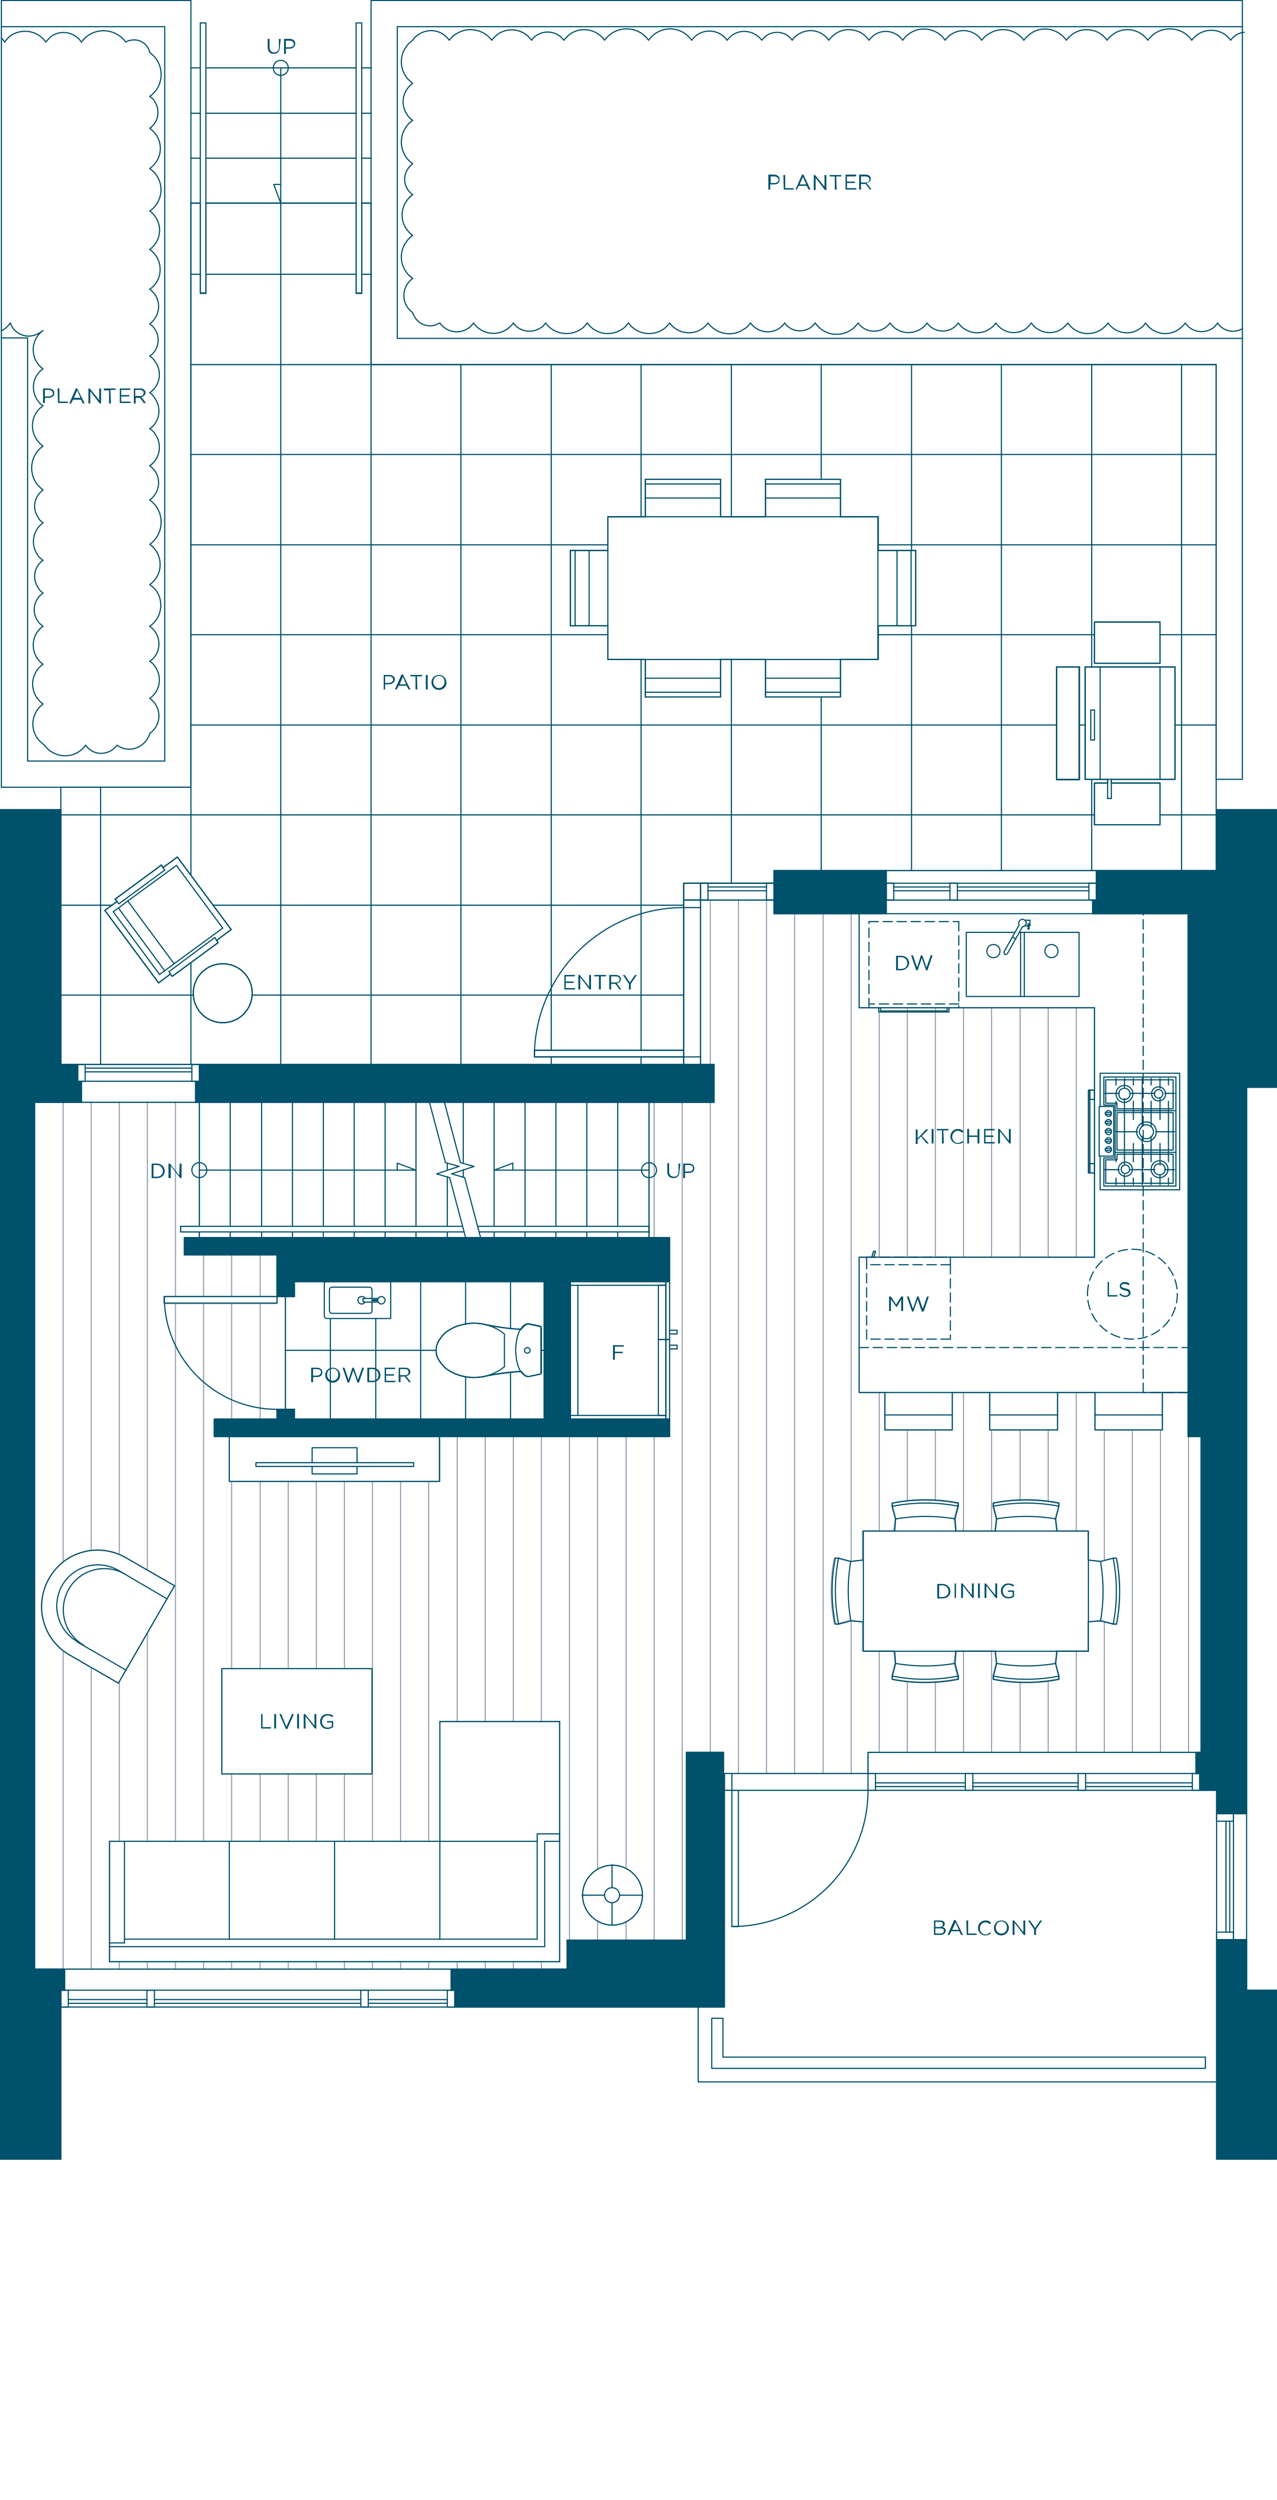 <?xml version="1.0" encoding="utf-8"?>
<!-- Generator: Adobe Illustrator 25.2.0, SVG Export Plug-In . SVG Version: 6.00 Build 0)  -->
<svg version="1.1" id="Layer_1" xmlns="http://www.w3.org/2000/svg" xmlns:xlink="http://www.w3.org/1999/xlink" x="0px" y="0px"
	 viewBox="0 0 272.9 534.1" style="enable-background:new 0 0 272.9 534.1;" xml:space="preserve">
<style type="text/css">
	.st0{fill:none;stroke:#92A0B1;stroke-width:0.24;stroke-linejoin:round;stroke-miterlimit:10;}
	.st1{fill:none;stroke:#92A0B1;stroke-width:0.24;stroke-linejoin:round;stroke-miterlimit:10;}
	.st2{fill:none;stroke:#00516B;stroke-width:0.25;stroke-linecap:round;stroke-linejoin:round;stroke-miterlimit:10;}
	.st3{fill:none;stroke:#00516B;stroke-width:0.25;stroke-linecap:round;stroke-linejoin:round;stroke-miterlimit:10;}

		.st4{fill:none;stroke:#00516B;stroke-width:0.25;stroke-linecap:round;stroke-linejoin:round;stroke-miterlimit:10;stroke-dasharray:2,1;}
	.st5{fill-rule:evenodd;clip-rule:evenodd;fill:#00516B;}
	.st6{fill:#00516B;}
	.st7{fill:#245169;}
</style>
<g>
	<g>
		<g>
			<g>
				<line class="st0" x1="13.5" y1="420.7" x2="13.5" y2="352.6"/>
				<line class="st0" x1="13.5" y1="333.7" x2="13.5" y2="235.5"/>
				<line class="st0" x1="19.5" y1="420.7" x2="19.5" y2="356.3"/>
				<line class="st0" x1="19.5" y1="331.2" x2="19.5" y2="235.5"/>
				<line class="st0" x1="25.5" y1="420.7" x2="25.5" y2="419.1"/>
				<line class="st0" x1="25.5" y1="332.1" x2="25.5" y2="235.5"/>
				<line class="st0" x1="25.5" y1="393.4" x2="25.5" y2="359.3"/>
				<line class="st0" x1="31.5" y1="420.7" x2="31.5" y2="419.1"/>
				<line class="st0" x1="31.5" y1="335.4" x2="31.5" y2="235.5"/>
				<line class="st0" x1="31.5" y1="393.4" x2="31.5" y2="348.9"/>
				<line class="st0" x1="37.5" y1="420.7" x2="37.5" y2="419.1"/>
				<line class="st0" x1="37.5" y1="277" x2="37.5" y2="235.5"/>
				<line class="st0" x1="37.5" y1="393.4" x2="37.5" y2="278.5"/>
				<line class="st0" x1="43.5" y1="420.7" x2="43.5" y2="419.1"/>
				<line class="st0" x1="43.5" y1="277" x2="43.5" y2="268.1"/>
				<line class="st0" x1="43.5" y1="393.4" x2="43.5" y2="278.5"/>
				<line class="st0" x1="49.5" y1="420.7" x2="49.5" y2="419.1"/>
				<line class="st0" x1="49.5" y1="277" x2="49.5" y2="268.1"/>
				<line class="st0" x1="49.5" y1="393.4" x2="49.5" y2="379"/>
				<line class="st0" x1="49.5" y1="303.2" x2="49.5" y2="278.5"/>
				<line class="st0" x1="49.5" y1="356.5" x2="49.5" y2="316.5"/>
				<line class="st0" x1="55.6" y1="420.7" x2="55.6" y2="419.1"/>
				<line class="st0" x1="55.6" y1="277" x2="55.6" y2="268.1"/>
				<line class="st0" x1="55.6" y1="393.4" x2="55.6" y2="379"/>
				<line class="st0" x1="55.6" y1="303.2" x2="55.6" y2="278.5"/>
				<line class="st0" x1="55.6" y1="356.5" x2="55.6" y2="316.5"/>
				<line class="st0" x1="61.6" y1="420.7" x2="61.6" y2="419.1"/>
				<line class="st0" x1="61.6" y1="356.5" x2="61.6" y2="316.5"/>
				<line class="st0" x1="61.6" y1="393.4" x2="61.6" y2="379"/>
				<line class="st0" x1="67.6" y1="420.7" x2="67.6" y2="419.1"/>
				<line class="st0" x1="67.6" y1="356.5" x2="67.6" y2="316.5"/>
				<line class="st0" x1="67.6" y1="393.4" x2="67.6" y2="379"/>
				<line class="st0" x1="73.6" y1="420.7" x2="73.6" y2="419.1"/>
				<line class="st0" x1="73.6" y1="356.5" x2="73.6" y2="316.5"/>
				<line class="st0" x1="73.6" y1="393.4" x2="73.6" y2="379"/>
				<line class="st0" x1="79.6" y1="420.7" x2="79.6" y2="419.1"/>
				<line class="st0" x1="79.6" y1="393.4" x2="79.6" y2="316.5"/>
				<line class="st0" x1="85.6" y1="420.7" x2="85.6" y2="419.1"/>
				<line class="st0" x1="85.6" y1="393.4" x2="85.6" y2="316.5"/>
				<line class="st0" x1="91.6" y1="420.7" x2="91.6" y2="419.1"/>
				<line class="st0" x1="91.6" y1="393.4" x2="91.6" y2="316.5"/>
				<line class="st0" x1="97.7" y1="420.7" x2="97.7" y2="419.1"/>
				<line class="st0" x1="97.7" y1="367.8" x2="97.7" y2="306.9"/>
				<line class="st0" x1="103.7" y1="420.7" x2="103.7" y2="419.1"/>
				<line class="st0" x1="103.7" y1="367.8" x2="103.7" y2="306.9"/>
				<line class="st0" x1="109.7" y1="420.7" x2="109.7" y2="419.1"/>
				<line class="st0" x1="109.7" y1="367.8" x2="109.7" y2="306.9"/>
				<line class="st0" x1="115.7" y1="420.7" x2="115.7" y2="419.1"/>
				<line class="st0" x1="115.7" y1="367.8" x2="115.7" y2="306.9"/>
				<line class="st0" x1="121.7" y1="414.5" x2="121.7" y2="306.9"/>
				<line class="st0" x1="127.7" y1="414.5" x2="127.7" y2="410.5"/>
				<line class="st0" x1="127.7" y1="399.3" x2="127.7" y2="306.9"/>
				<line class="st0" x1="133.8" y1="414.5" x2="133.8" y2="410.6"/>
				<line class="st0" x1="133.8" y1="399.1" x2="133.8" y2="306.9"/>
				<line class="st0" x1="139.8" y1="414.5" x2="139.8" y2="306.9"/>
				<line class="st0" x1="139.8" y1="264.4" x2="139.8" y2="235.5"/>
				<line class="st0" x1="145.8" y1="414.5" x2="145.8" y2="235.5"/>
				<line class="st0" x1="151.8" y1="374.4" x2="151.8" y2="235.5"/>
				<line class="st0" x1="151.8" y1="227.4" x2="151.8" y2="192.3"/>
				<line class="st0" x1="157.8" y1="378.9" x2="157.8" y2="192.3"/>
				<line class="st0" x1="163.8" y1="378.9" x2="163.8" y2="192.3"/>
				<line class="st0" x1="169.8" y1="378.9" x2="169.8" y2="195.2"/>
				<line class="st0" x1="175.9" y1="378.9" x2="175.9" y2="195.2"/>
				<line class="st0" x1="181.9" y1="378.9" x2="181.9" y2="346.3"/>
				<line class="st0" x1="181.9" y1="333.6" x2="181.9" y2="195.2"/>
				<line class="st0" x1="187.9" y1="374.4" x2="187.9" y2="352.8"/>
				<line class="st0" x1="187.9" y1="327.1" x2="187.9" y2="297.5"/>
				<line class="st0" x1="187.9" y1="268.6" x2="187.9" y2="216.2"/>
				<line class="st0" x1="193.9" y1="374.4" x2="193.9" y2="359.3"/>
				<line class="st0" x1="193.9" y1="216" x2="193.9" y2="215.3"/>
				<line class="st0" x1="193.9" y1="320.6" x2="193.9" y2="305.5"/>
				<line class="st0" x1="193.9" y1="268.6" x2="193.9" y2="216.2"/>
				<line class="st0" x1="199.9" y1="374.4" x2="199.9" y2="359.4"/>
				<line class="st0" x1="199.9" y1="216" x2="199.9" y2="215.3"/>
				<line class="st0" x1="199.9" y1="320.5" x2="199.9" y2="305.5"/>
				<line class="st0" x1="199.9" y1="268.6" x2="199.9" y2="216.2"/>
				<line class="st0" x1="205.9" y1="374.4" x2="205.9" y2="352.8"/>
				<line class="st0" x1="205.9" y1="268.6" x2="205.9" y2="215.3"/>
				<line class="st0" x1="205.9" y1="327.1" x2="205.9" y2="297.5"/>
				<line class="st0" x1="211.9" y1="374.4" x2="211.9" y2="352.8"/>
				<line class="st0" x1="211.9" y1="268.6" x2="211.9" y2="215.3"/>
				<line class="st0" x1="211.9" y1="327.1" x2="211.9" y2="305.5"/>
				<line class="st0" x1="218" y1="374.4" x2="218" y2="359.5"/>
				<line class="st0" x1="218" y1="268.6" x2="218" y2="215.3"/>
				<line class="st0" x1="218" y1="320.4" x2="218" y2="305.5"/>
				<line class="st0" x1="224" y1="374.4" x2="224" y2="359.2"/>
				<line class="st0" x1="224" y1="268.6" x2="224" y2="215.3"/>
				<line class="st0" x1="224" y1="320.7" x2="224" y2="305.5"/>
				<line class="st0" x1="230" y1="374.4" x2="230" y2="352.8"/>
				<line class="st0" x1="230" y1="268.6" x2="230" y2="215.3"/>
				<line class="st0" x1="230" y1="327.1" x2="230" y2="297.5"/>
				<line class="st0" x1="236" y1="374.4" x2="236" y2="346.5"/>
				<line class="st0" x1="236" y1="333.4" x2="236" y2="305.5"/>
				<line class="st0" x1="242" y1="374.4" x2="242" y2="305.5"/>
				<line class="st0" x1="248" y1="374.4" x2="248" y2="305.5"/>
				<line class="st0" x1="254" y1="374.4" x2="254" y2="306.9"/>
				<polygon class="st0" points="256.7,374.4 185.5,374.4 185.5,378.9 154.6,378.9 154.6,374.4 146.7,374.4 146.7,414.5
					121.2,414.5 121.2,420.7 7.4,420.7 7.4,235.5 42.6,235.5 42.6,262 38.6,262 38.6,263.2 42.6,263.2 42.6,264.4 39.4,264.4
					39.4,268.1 59.2,268.1 59.2,278.5 35.1,278.5 35.1,277 61,277 61,301.1 59.2,301.1 59.2,303.2 45.8,303.2 45.8,306.9 49,306.9
					49,316.5 94,316.5 94,306.9 143.1,306.9 143.1,264.4 138.7,264.4 138.7,235.5 152.6,235.5 152.6,227.4 149.7,227.4 149.7,192.3
					165.4,192.3 165.4,195.2 183.6,195.2 183.6,215.3 202.4,215.3 202.4,216 188.2,216 188.2,215.3 187.8,215.3 187.8,216.2
					202.8,216.2 202.8,215.3 233.9,215.3 233.9,248.6 232.9,248.6 232.9,234.9 233.9,234.9 233.9,232.9 232.6,232.9 232.6,250.6
					233.9,250.6 233.9,268.6 186.7,268.6 187.1,267.4 186.7,267.3 186.3,268.6 183.6,268.6 183.6,297.5 189.1,297.5 189.1,305.5
					203.5,305.5 203.5,297.5 211.5,297.5 211.5,305.5 226,305.5 226,297.5 234,297.5 234,305.5 248.4,305.5 248.4,297.5
					253.9,297.5 253.9,306.9 256.7,306.9 				"/>
				<path class="st0" d="M238.6,332.9h-0.7l-2.7,0.7l-2.7-0.3v-6.2h-6.7l-0.3-2.6l0.7-2.6v-0.7c-4.6-0.9-9.4-0.9-14,0v0.7l0.7,2.6
					l-0.3,2.6h-8.4l-0.3-2.6l0.7-2.6v-0.7c-4.6-0.9-9.4-0.9-14,0v0.7l0.7,2.6l-0.3,2.6h-6.7v6.2l-2.6,0.3l-2.7-0.7h-0.7
					c-0.9,4.6-0.9,9.4,0,14h0.7l2.7-0.7l2.6,0.3v6.2h6.7l0.3,2.6l-0.7,2.7v0.7c4.6,0.9,9.4,0.9,14,0v-0.7l-0.7-2.7l0.3-2.6h8.4
					l0.3,2.6l-0.7,2.7v0.7c4.6,0.9,9.4,0.9,14,0v-0.7l-0.7-2.7l0.3-2.6h6.7v-6.2l2.7-0.3l2.7,0.7h0.7
					C239.5,342.3,239.5,337.6,238.6,332.9z"/>
				<polygon class="st0" points="94,393.4 94,367.8 119.6,367.8 119.6,419.1 23.4,419.1 23.4,393.4 				"/>
				<rect x="47.4" y="356.5" class="st0" width="32.1" height="22.5"/>
				<path class="st0" d="M26.9,332.8l10.4,6l-12,20.8l-10.4-6c-5.8-3.3-7.7-10.7-4.4-16.4C13.8,331.4,21.2,329.4,26.9,332.8z"/>
				<ellipse class="st1" cx="130.9" cy="404.9" rx="6.4" ry="6.4"/>
				<path class="st2" d="M60,16.1c-0.9,0-1.6-0.7-1.6-1.6c0-0.9,0.7-1.6,1.6-1.6c0.9,0,1.6,0.7,1.6,1.6C61.6,15.4,60.9,16.1,60,16.1
					v-1.6v28.9l-1.5-4H60"/>
				<path class="st2" d="M137.1,250c0-0.9,0.7-1.6,1.6-1.6c0.9,0,1.6,0.7,1.6,1.6c0,0.9-0.7,1.6-1.6,1.6
					C137.8,251.6,137.1,250.9,137.1,250h1.6h-33.1l4-1.5v1.5"/>
				<path class="st2" d="M44.2,250c0-0.9-0.7-1.6-1.6-1.6c-0.9,0-1.6,0.7-1.6,1.6c0,0.9,0.7,1.6,1.6,1.6S44.2,250.9,44.2,250h-1.6
					h46.3l-4-1.5v1.5"/>
				<polygon class="st2" points="13.8,420.7 13.8,425.2 13,425.2 13,461.3 0.1,461.3 0.1,173 13,173 13,227.4 16.6,227.4 16.6,231
					17.4,231 17.4,235.5 7.4,235.5 7.4,420.7 				"/>
				<polygon class="st2" points="97.2,428.8 97.2,425.2 96.4,425.2 96.4,420.7 121.2,420.7 121.2,414.5 146.7,414.5 146.7,374.4
					154.6,374.4 154.6,378.9 154.8,378.9 154.8,428.8 				"/>
				<rect x="165.4" y="186" class="st2" width="24" height="9.2"/>
				<polygon class="st2" points="45.8,306.9 143.1,306.9 143.1,303.2 121.9,303.2 121.9,273.8 143.1,273.8 143.1,264.4 39.4,264.4
					39.4,268.1 59.2,268.1 59.2,277 62.9,277 62.9,273.8 116.3,273.8 116.3,303.2 62.9,303.2 62.9,301.1 59.2,301.1 59.2,303.2
					45.8,303.2 				"/>
				<polygon class="st2" points="233.5,195.2 253.9,195.2 253.9,306.9 256.7,306.9 256.7,374.4 255.6,374.4 255.6,378.9
					256.4,378.9 256.4,382.5 260,382.5 260,387.5 266.4,387.5 266.4,232.3 272.8,232.3 272.8,173 260,173 260,186 234.3,186
					234.3,192.3 233.5,192.3 				"/>
				<polygon class="st2" points="260,414.4 266.4,414.4 266.4,425.2 272.8,425.2 272.8,461.3 260,461.3 				"/>
				<polygon class="st2" points="152.6,227.4 42.6,227.4 42.6,231 41.8,231 41.8,235.5 152.6,235.5 				"/>
				<polyline class="st2" points="260,444.8 149.2,444.8 149.2,428.8 				"/>
				<rect x="0.3" y="0.1" class="st2" width="40.5" height="168.1"/>
				<polyline class="st2" points="0.3,72.2 5.9,72.2 5.9,162.6 35.2,162.6 35.2,5.7 0.3,5.7 				"/>
				<polygon class="st2" points="265.5,0.1 79.3,0.1 79.3,77.9 259.9,77.9 259.9,166.5 265.5,166.5 				"/>
				<polyline class="st2" points="265.5,5.7 84.9,5.7 84.9,72.3 265.5,72.3 				"/>
				<polyline class="st2" points="253.9,297.5 183.6,297.5 183.6,268.6 233.9,268.6 233.9,215.3 183.6,215.3 183.6,195.2 				"/>
				<rect x="142.3" y="273.8" class="st2" width="0.8" height="12.4"/>
				<rect x="142.3" y="286.2" class="st2" width="0.8" height="17"/>
				<rect x="121.9" y="273.8" class="st2" width="20.4" height="0.8"/>
				<rect x="121.9" y="302.4" class="st2" width="20.4" height="0.8"/>
				<rect x="140.7" y="286.2" class="st2" width="1.6" height="16.2"/>
				<line class="st2" x1="123.5" y1="274.6" x2="123.5" y2="302.4"/>
				<rect x="140.7" y="274.6" class="st2" width="1.6" height="11.6"/>
				<polyline class="st2" points="188.2,215.3 188.2,216 202.4,216 202.4,215.3 				"/>
				<polyline class="st2" points="187.8,215.3 187.8,216.2 202.8,216.2 202.8,215.3 				"/>
				<polyline class="st2" points="186.3,268.6 186.7,267.3 187.1,267.4 186.7,268.6 				"/>
				<path class="st2" d="M101.3,294.3c1.1,0,2.1-0.1,3.2-0.5c0.9-0.3,1.7-0.7,2.5-1.2c0.3-0.2,0.5-0.4,0.8-0.6"/>
				<path class="st2" d="M101.3,294.3c-1.1,0-2.1-0.1-3.2-0.5c-0.9-0.3-1.7-0.7-2.5-1.2c-0.7-0.5-1.3-1.2-1.8-2
					c-0.4-0.6-0.6-1.4-0.6-2.1c0-0.7,0.2-1.5,0.6-2.1c0.5-0.8,1.1-1.5,1.8-2c0.8-0.5,1.6-1,2.5-1.2c1-0.3,2.1-0.5,3.2-0.5
					s2.1,0.2,3.2,0.5c0.9,0.3,1.7,0.7,2.5,1.2c0.3,0.2,0.5,0.4,0.8,0.6v6.9"/>
				<path class="st2" d="M111.3,293c-2.6,0.1-5.1,0.5-7.6,1"/>
				<path class="st2" d="M110.4,286.3c0.1-0.6,0.3-1.1,0.5-1.7c0.3-0.6,0.7-1.2,1.3-1.6c0.2-0.1,0.5-0.2,0.7-0.2l2.4,0.5
					c0.2,0,0.3,0.2,0.3,0.3v9.7c0,0.2-0.1,0.3-0.3,0.3l-2.4,0.5c-0.3,0-0.5,0-0.7-0.2c-0.6-0.4-1-0.9-1.3-1.6
					c-0.2-0.5-0.4-1.1-0.5-1.7c-0.1-0.7-0.2-1.5-0.2-2.2S110.3,287,110.4,286.3z"/>
				<path class="st2" d="M111.3,284c-2.6-0.1-5.1-0.5-7.6-1"/>
				<path class="st2" d="M112.1,288.5c0-0.3,0.3-0.6,0.6-0.6c0.3,0,0.6,0.3,0.6,0.6c0,0.3-0.3,0.6-0.6,0.6S112.1,288.9,112.1,288.5z
					"/>
				<line class="st2" x1="70.7" y1="273.8" x2="85.2" y2="273.8"/>
				<polyline class="st2" points="235.1,247.1 235.1,254.2 252.1,254.2 252.1,229.3 235.1,229.3 235.1,236.4 				"/>
				<polyline class="st2" points="235.9,247.4 235.9,253.4 251.3,253.4 251.3,230.1 235.9,230.1 235.9,236.1 				"/>
				<line class="st2" x1="235.9" y1="247.4" x2="238.3" y2="247.4"/>
				<line class="st2" x1="235.9" y1="236.1" x2="238.3" y2="236.1"/>
				<line class="st2" x1="238.3" y1="236.1" x2="238.3" y2="247.4"/>
				<line class="st2" x1="251.3" y1="237.3" x2="238.3" y2="237.3"/>
				<line class="st2" x1="251.3" y1="246.2" x2="238.3" y2="246.2"/>
				<polyline class="st2" points="250.7,246.6 238.7,246.6 238.7,247.8 236.3,247.8 236.3,252.8 250.7,252.8 250.7,246.6 				"/>
				<rect x="238.7" y="237.7" class="st2" width="12" height="8"/>
				<line class="st2" x1="251" y1="249.9" x2="248.9" y2="249.9"/>
				<line class="st2" x1="239.2" y1="249.9" x2="236.1" y2="249.9"/>
				<line class="st2" x1="246.8" y1="249.9" x2="241.4" y2="249.9"/>
				<line class="st2" x1="238.5" y1="247.6" x2="238.5" y2="248.2"/>
				<line class="st2" x1="238.5" y1="251.7" x2="238.5" y2="253.1"/>
				<line class="st2" x1="240.3" y1="253.1" x2="240.3" y2="251"/>
				<line class="st2" x1="240.3" y1="248.9" x2="240.3" y2="234.7"/>
				<line class="st2" x1="240.3" y1="232.5" x2="240.3" y2="230.4"/>
				<line class="st2" x1="247.9" y1="253.1" x2="247.9" y2="251"/>
				<line class="st2" x1="247.9" y1="248.9" x2="247.9" y2="244.3"/>
				<line class="st2" x1="247.9" y1="232.5" x2="247.9" y2="230.4"/>
				<line class="st2" x1="242.2" y1="253.1" x2="242.2" y2="251.7"/>
				<line class="st2" x1="242.2" y1="231.8" x2="242.2" y2="230.4"/>
				<line class="st2" x1="242.2" y1="248.2" x2="242.2" y2="244.3"/>
				<line class="st2" x1="247.9" y1="239.2" x2="247.9" y2="234.7"/>
				<line class="st2" x1="242.2" y1="239.2" x2="242.2" y2="235.3"/>
				<path class="st2" d="M243.5,241.8c0-0.8,0.7-1.5,1.5-1.5s1.5,0.7,1.5,1.5c0,0.8-0.7,1.5-1.5,1.5S243.5,242.6,243.5,241.8z"/>
				<path class="st2" d="M239.6,249.8c0-0.5,0.4-0.9,0.9-0.9s0.9,0.4,0.9,0.9s-0.4,0.9-0.9,0.9C240,250.8,239.6,250.3,239.6,249.8z"
					/>
				<path class="st2" d="M246.7,233.7c0-0.5,0.4-0.9,0.9-0.9s0.9,0.4,0.9,0.9s-0.4,0.9-0.9,0.9C247.1,234.6,246.7,234.2,246.7,233.7
					z"/>
				<path class="st2" d="M239.1,233.7c0-0.7,0.5-1.2,1.2-1.2c0.7,0,1.2,0.6,1.2,1.2c0,0.7-0.5,1.2-1.2,1.2
					C239.6,235,239.1,234.4,239.1,233.7z"/>
				<path class="st2" d="M246.6,249.8c0-0.7,0.5-1.2,1.2-1.2c0.7,0,1.2,0.6,1.2,1.2c0,0.7-0.5,1.2-1.2,1.2S246.6,250.5,246.6,249.8z
					"/>
				<path class="st2" d="M242.9,241.8c0-1.2,1-2.1,2.1-2.1s2.1,0.9,2.1,2.1s-1,2.1-2.1,2.1S242.9,242.9,242.9,241.8z"/>
				<path class="st2" d="M246,249.8c0-1,0.8-1.8,1.8-1.8c1,0,1.8,0.8,1.8,1.8c0,1-0.8,1.8-1.8,1.8S246,250.8,246,249.8z"/>
				<path class="st2" d="M239,249.8c0-0.9,0.7-1.5,1.5-1.5s1.5,0.7,1.5,1.5c0,0.9-0.7,1.5-1.5,1.5S239,250.7,239,249.8z"/>
				<path class="st2" d="M238.5,233.7c0-1,0.8-1.8,1.8-1.8c1,0,1.8,0.8,1.8,1.8c0,1-0.8,1.8-1.8,1.8
					C239.3,235.6,238.5,234.7,238.5,233.7z"/>
				<path class="st2" d="M246.1,233.7c0-0.9,0.7-1.5,1.5-1.5s1.5,0.7,1.5,1.5c0,0.9-0.7,1.5-1.5,1.5S246.1,234.6,246.1,233.7z"/>
				<line class="st2" x1="244.1" y1="253.1" x2="244.1" y2="242.8"/>
				<line class="st2" x1="246" y1="253.1" x2="246" y2="251.7"/>
				<line class="st2" x1="246" y1="248.2" x2="246" y2="242.8"/>
				<line class="st2" x1="246" y1="231.8" x2="246" y2="230.4"/>
				<line class="st2" x1="246" y1="240.7" x2="246" y2="235.3"/>
				<line class="st2" x1="244.1" y1="240.7" x2="244.1" y2="230.4"/>
				<line class="st2" x1="249.7" y1="230.4" x2="249.7" y2="231.8"/>
				<line class="st2" x1="249.7" y1="251.7" x2="249.7" y2="253.1"/>
				<line class="st2" x1="249.7" y1="235.3" x2="249.7" y2="248.2"/>
				<line class="st2" x1="238.5" y1="235.9" x2="238.5" y2="235.3"/>
				<line class="st2" x1="238.5" y1="231.8" x2="238.5" y2="230.4"/>
				<polyline class="st2" points="250.7,236.9 238.7,236.9 238.7,235.7 236.3,235.7 236.3,230.7 250.7,230.7 250.7,236.9 				"/>
				<line class="st2" x1="251" y1="233.6" x2="248.9" y2="233.6"/>
				<line class="st2" x1="239.2" y1="233.6" x2="236.1" y2="233.6"/>
				<line class="st2" x1="246.8" y1="233.6" x2="241.4" y2="233.6"/>
				<line class="st2" x1="251" y1="241.8" x2="247" y2="241.8"/>
				<line class="st2" x1="243.1" y1="241.8" x2="238.5" y2="241.8"/>
				<rect x="234.9" y="236.4" class="st2" width="3.1" height="10.6"/>
				<rect x="236.2" y="237.7" class="st2" width="1.3" height="0.4"/>
				<path class="st2" d="M236.3,238.1c0.1,0.3,0.5,0.5,0.8,0.4c0.2-0.1,0.3-0.2,0.4-0.4"/>
				<path class="st2" d="M237.5,237.7c-0.1-0.3-0.5-0.5-0.8-0.4c-0.2,0.1-0.3,0.2-0.4,0.4"/>
				<rect x="236.2" y="245.4" class="st2" width="1.3" height="0.4"/>
				<path class="st2" d="M237.5,245.4c-0.1-0.3-0.5-0.5-0.8-0.4c-0.2,0.1-0.3,0.2-0.4,0.4"/>
				<path class="st2" d="M236.3,245.8c0.1,0.3,0.5,0.5,0.8,0.4c0.2-0.1,0.3-0.2,0.4-0.4"/>
				<rect x="236.2" y="241.5" class="st2" width="1.3" height="0.4"/>
				<path class="st2" d="M237.5,241.5c-0.1-0.3-0.5-0.5-0.8-0.4c-0.2,0.1-0.3,0.2-0.4,0.4"/>
				<path class="st2" d="M236.3,242c0.1,0.3,0.5,0.5,0.8,0.4c0.2-0.1,0.3-0.2,0.4-0.4"/>
				<rect x="236.2" y="243.5" class="st2" width="1.3" height="0.4"/>
				<path class="st2" d="M237.5,243.5c-0.1-0.3-0.5-0.5-0.8-0.4c-0.2,0.1-0.3,0.2-0.4,0.4"/>
				<path class="st2" d="M236.3,243.9c0.1,0.3,0.5,0.5,0.8,0.4c0.2-0.1,0.3-0.2,0.4-0.4"/>
				<rect x="236.2" y="239.6" class="st2" width="1.3" height="0.4"/>
				<path class="st2" d="M237.5,239.6c-0.1-0.3-0.5-0.5-0.8-0.4c-0.2,0.1-0.3,0.2-0.4,0.4"/>
				<path class="st2" d="M236.3,240c0.1,0.3,0.5,0.5,0.8,0.4c0.2-0.1,0.3-0.2,0.4-0.4"/>
				<polyline class="st2" points="217.8,199.2 230.6,199.2 230.6,212.9 206.5,212.9 206.5,199.2 216.9,199.2 				"/>
				<line class="st2" x1="218.9" y1="199.2" x2="218.9" y2="212.9"/>
				<line class="st2" x1="218.1" y1="199.2" x2="218.1" y2="212.9"/>
				<path class="st2" d="M223.3,203.2c0-0.8,0.6-1.4,1.4-1.4s1.4,0.6,1.4,1.4c0,0.8-0.6,1.4-1.4,1.4
					C224,204.6,223.3,204,223.3,203.2z"/>
				<path class="st2" d="M210.9,203.2c0-0.8,0.6-1.4,1.4-1.4s1.4,0.6,1.4,1.4c0,0.8-0.6,1.4-1.4,1.4S210.9,204,210.9,203.2z"/>
				<path class="st2" d="M218.5,198c0.4,0,0.8-0.4,0.8-0.8s-0.4-0.8-0.8-0.8s-0.8,0.4-0.8,0.8c0,0.1,0,0.3,0.1,0.4"/>
				<line class="st2" x1="218.5" y1="198" x2="215.3" y2="203.7"/>
				<line class="st2" x1="217.8" y1="197.6" x2="214.6" y2="203.3"/>
				<path class="st2" d="M214.6,203.3c-0.1,0.2,0,0.4,0.1,0.6c0.2,0.1,0.4,0,0.5-0.1"/>
				<line class="st2" x1="219.1" y1="196.6" x2="220.1" y2="196.6"/>
				<line class="st2" x1="219.1" y1="197.8" x2="219.7" y2="197.8"/>
				<line class="st2" x1="220.1" y1="197.8" x2="220.1" y2="196.6"/>
				<line class="st2" x1="219.9" y1="197.4" x2="219.9" y2="198.5"/>
				<line class="st2" x1="219.7" y1="197.4" x2="219.7" y2="198.5"/>
				<line class="st2" x1="219.7" y1="198.5" x2="219.9" y2="198.5"/>
				<line class="st2" x1="219.7" y1="197.4" x2="219.9" y2="197.4"/>
				<line class="st2" x1="219.9" y1="197.8" x2="220.1" y2="197.8"/>
				<line class="st2" x1="217.1" y1="200.6" x2="216.4" y2="200.2"/>
				<rect x="143.1" y="284.2" class="st2" width="1.6" height="0.8"/>
				<rect x="143.1" y="287.4" class="st2" width="1.6" height="0.8"/>
				<rect x="232.6" y="232.9" class="st2" width="0.3" height="17.7"/>
				<rect x="232.9" y="232.9" class="st2" width="1" height="2"/>
				<rect x="232.9" y="248.6" class="st2" width="1" height="2"/>
				<line class="st2" x1="211.5" y1="302.3" x2="226" y2="302.3"/>
				<polyline class="st2" points="211.5,297.5 211.5,305.5 226,305.5 226,297.5 				"/>
				<line class="st2" x1="189.1" y1="302.3" x2="203.5" y2="302.3"/>
				<polyline class="st2" points="189.1,297.5 189.1,305.5 203.5,305.5 203.5,297.5 				"/>
				<line class="st2" x1="248.4" y1="302.3" x2="234" y2="302.3"/>
				<polyline class="st2" points="248.4,297.5 248.4,305.5 234,305.5 234,297.5 				"/>
				<rect x="184.5" y="327.1" class="st2" width="48.1" height="25.7"/>
				<path class="st2" d="M212.3,358.8c4.6,0.9,9.4,0.9,14,0"/>
				<path class="st2" d="M212.3,358.1c4.6,0.9,9.4,0.9,14,0"/>
				<path class="st2" d="M213,355.4c4.2,0.7,8.4,0.7,12.6,0"/>
				<line class="st2" x1="226.3" y1="358.1" x2="225.6" y2="355.4"/>
				<line class="st2" x1="225.6" y1="355.4" x2="225.9" y2="352.8"/>
				<line class="st2" x1="212.3" y1="358.1" x2="213" y2="355.4"/>
				<line class="st2" x1="213" y1="355.4" x2="212.7" y2="352.8"/>
				<line class="st2" x1="212.3" y1="358.8" x2="212.3" y2="358.1"/>
				<line class="st2" x1="226.3" y1="358.8" x2="226.3" y2="358.1"/>
				<path class="st2" d="M190.7,358.8c4.6,0.9,9.4,0.9,14,0"/>
				<path class="st2" d="M190.7,358.1c4.6,0.9,9.4,0.9,14,0"/>
				<path class="st2" d="M191.4,355.4c4.2,0.7,8.4,0.7,12.6,0"/>
				<line class="st2" x1="190.7" y1="358.1" x2="191.4" y2="355.4"/>
				<line class="st2" x1="191.4" y1="355.4" x2="191.2" y2="352.8"/>
				<line class="st2" x1="204.8" y1="358.1" x2="204.1" y2="355.4"/>
				<line class="st2" x1="204.1" y1="355.4" x2="204.3" y2="352.8"/>
				<line class="st2" x1="204.8" y1="358.8" x2="204.8" y2="358.1"/>
				<line class="st2" x1="190.7" y1="358.8" x2="190.7" y2="358.1"/>
				<path class="st2" d="M226.3,321.1c-4.6-0.9-9.4-0.9-14,0"/>
				<path class="st2" d="M226.3,321.8c-4.6-0.9-9.4-0.9-14,0"/>
				<path class="st2" d="M225.6,324.5c-4.2-0.7-8.4-0.7-12.6,0"/>
				<line class="st2" x1="226.3" y1="321.8" x2="225.6" y2="324.5"/>
				<line class="st2" x1="225.6" y1="324.5" x2="225.9" y2="327.1"/>
				<line class="st2" x1="212.3" y1="321.8" x2="213" y2="324.5"/>
				<line class="st2" x1="213" y1="324.5" x2="212.7" y2="327.1"/>
				<line class="st2" x1="212.3" y1="321.1" x2="212.3" y2="321.8"/>
				<line class="st2" x1="226.3" y1="321.1" x2="226.3" y2="321.8"/>
				<path class="st2" d="M204.8,321.1c-4.6-0.9-9.4-0.9-14,0"/>
				<path class="st2" d="M204.8,321.8c-4.6-0.9-9.4-0.9-14,0"/>
				<path class="st2" d="M204.1,324.5c-4.2-0.7-8.4-0.7-12.6,0"/>
				<line class="st2" x1="190.7" y1="321.8" x2="191.4" y2="324.5"/>
				<line class="st2" x1="191.4" y1="324.5" x2="191.2" y2="327.1"/>
				<line class="st2" x1="204.8" y1="321.8" x2="204.1" y2="324.5"/>
				<line class="st2" x1="204.1" y1="324.5" x2="204.3" y2="327.1"/>
				<line class="st2" x1="204.8" y1="321.1" x2="204.8" y2="321.8"/>
				<line class="st2" x1="190.7" y1="321.1" x2="190.7" y2="321.8"/>
				<path class="st2" d="M178.5,332.9c-0.9,4.6-0.9,9.4,0,14"/>
				<path class="st2" d="M179.2,332.9c-0.9,4.6-0.9,9.4,0,14"/>
				<path class="st2" d="M181.8,333.6c-0.7,4.2-0.7,8.4,0,12.6"/>
				<line class="st2" x1="179.2" y1="347" x2="181.8" y2="346.3"/>
				<line class="st2" x1="181.8" y1="346.3" x2="184.5" y2="346.5"/>
				<line class="st2" x1="179.2" y1="332.9" x2="181.8" y2="333.6"/>
				<line class="st2" x1="181.8" y1="333.6" x2="184.5" y2="333.3"/>
				<line class="st2" x1="178.5" y1="332.9" x2="179.2" y2="332.9"/>
				<line class="st2" x1="178.5" y1="347" x2="179.2" y2="347"/>
				<path class="st2" d="M238.6,347c0.9-4.6,0.9-9.4,0-14"/>
				<path class="st2" d="M237.9,347c0.9-4.6,0.9-9.4,0-14"/>
				<path class="st2" d="M235.2,346.3c0.7-4.2,0.7-8.4,0-12.6"/>
				<line class="st2" x1="237.9" y1="347" x2="235.2" y2="346.3"/>
				<line class="st2" x1="235.2" y1="346.3" x2="232.6" y2="346.5"/>
				<line class="st2" x1="237.9" y1="332.9" x2="235.2" y2="333.6"/>
				<line class="st2" x1="235.2" y1="333.6" x2="232.6" y2="333.3"/>
				<line class="st2" x1="238.6" y1="332.9" x2="237.9" y2="332.9"/>
				<line class="st2" x1="238.6" y1="347" x2="237.9" y2="347"/>
				<ellipse class="st3" cx="130.9" cy="404.9" rx="6.4" ry="6.4"/>
				<path class="st2" d="M129.2,404.9c0-0.9,0.7-1.6,1.6-1.6s1.6,0.7,1.6,1.6s-0.7,1.6-1.6,1.6C129.9,406.5,129.2,405.8,129.2,404.9
					z"/>
				<line class="st2" x1="130.8" y1="398.4" x2="130.8" y2="403.2"/>
				<line class="st2" x1="130.8" y1="406.5" x2="130.8" y2="411.3"/>
				<line class="st2" x1="137.3" y1="404.9" x2="132.5" y2="404.9"/>
				<line class="st2" x1="129.2" y1="404.9" x2="124.4" y2="404.9"/>
				<rect x="49" y="306.9" class="st2" width="44.9" height="9.6"/>
				<rect x="47.4" y="356.5" class="st2" width="32.1" height="22.5"/>
				<path class="st2" d="M41.3,212.2c0-3.5,2.8-6.3,6.3-6.3c3.5,0,6.3,2.8,6.3,6.3c0,3.5-2.8,6.3-6.3,6.3
					C44.1,218.5,41.3,215.7,41.3,212.2z"/>
				<line class="st2" x1="247.9" y1="142.5" x2="247.9" y2="166.5"/>
				<line class="st2" x1="237.5" y1="170.6" x2="237.5" y2="166.5"/>
				<line class="st2" x1="236.7" y1="170.6" x2="237.5" y2="170.6"/>
				<line class="st2" x1="236.7" y1="166.5" x2="236.7" y2="170.6"/>
				<line class="st2" x1="233.9" y1="151.7" x2="233.1" y2="151.7"/>
				<line class="st2" x1="233.9" y1="158.1" x2="233.9" y2="151.7"/>
				<line class="st2" x1="233.1" y1="158.1" x2="233.9" y2="158.1"/>
				<line class="st2" x1="233.1" y1="151.7" x2="233.1" y2="158.1"/>
				<line class="st2" x1="235.1" y1="142.5" x2="235.1" y2="166.5"/>
				<line class="st2" x1="225.8" y1="142.5" x2="230.7" y2="142.5"/>
				<line class="st2" x1="225.8" y1="166.5" x2="225.8" y2="142.5"/>
				<line class="st2" x1="230.7" y1="166.5" x2="225.8" y2="166.5"/>
				<line class="st2" x1="230.7" y1="142.5" x2="230.7" y2="166.5"/>
				<line class="st2" x1="247.9" y1="141.7" x2="233.9" y2="141.7"/>
				<line class="st2" x1="247.9" y1="132.9" x2="247.9" y2="141.7"/>
				<line class="st2" x1="233.9" y1="132.9" x2="247.9" y2="132.9"/>
				<line class="st2" x1="233.9" y1="141.7" x2="233.9" y2="132.9"/>
				<line class="st2" x1="233.9" y1="176.2" x2="233.9" y2="167.3"/>
				<line class="st2" x1="247.9" y1="176.2" x2="233.9" y2="176.2"/>
				<line class="st2" x1="247.9" y1="167.3" x2="247.9" y2="176.2"/>
				<line class="st2" x1="233.9" y1="167.3" x2="236.7" y2="167.3"/>
				<line class="st2" x1="231.9" y1="166.5" x2="231.9" y2="142.5"/>
				<line class="st2" x1="251.1" y1="166.5" x2="231.9" y2="166.5"/>
				<line class="st2" x1="251.1" y1="142.5" x2="251.1" y2="166.5"/>
				<line class="st2" x1="231.9" y1="142.5" x2="251.1" y2="142.5"/>
				<line class="st2" x1="237.5" y1="167.3" x2="247.9" y2="167.3"/>
				<rect x="129.9" y="110.4" class="st2" width="57.7" height="30.5"/>
				<polyline class="st2" points="137.9,140.9 137.9,144.9 154,144.9 154,140.9 				"/>
				<line class="st2" x1="154" y1="144.9" x2="154" y2="148.9"/>
				<line class="st2" x1="137.9" y1="144.9" x2="137.9" y2="148.9"/>
				<line class="st2" x1="137.9" y1="148.9" x2="154" y2="148.9"/>
				<line class="st2" x1="137.9" y1="147.9" x2="154" y2="147.9"/>
				<polyline class="st2" points="137.9,110.4 137.9,106.4 154,106.4 154,110.4 				"/>
				<line class="st2" x1="154" y1="106.4" x2="154" y2="102.4"/>
				<line class="st2" x1="137.9" y1="106.4" x2="137.9" y2="102.4"/>
				<line class="st2" x1="137.9" y1="102.4" x2="154" y2="102.4"/>
				<line class="st2" x1="137.9" y1="103.4" x2="154" y2="103.4"/>
				<polyline class="st2" points="179.6,140.9 179.6,144.9 163.6,144.9 163.6,140.9 				"/>
				<line class="st2" x1="163.6" y1="144.9" x2="163.6" y2="148.9"/>
				<line class="st2" x1="179.6" y1="144.9" x2="179.6" y2="148.9"/>
				<line class="st2" x1="179.6" y1="148.9" x2="163.6" y2="148.9"/>
				<line class="st2" x1="179.6" y1="147.9" x2="163.6" y2="147.9"/>
				<polyline class="st2" points="179.6,110.4 179.6,106.4 163.6,106.4 163.6,110.4 				"/>
				<line class="st2" x1="163.6" y1="106.4" x2="163.6" y2="102.4"/>
				<line class="st2" x1="179.6" y1="106.4" x2="179.6" y2="102.4"/>
				<line class="st2" x1="179.6" y1="102.4" x2="163.6" y2="102.4"/>
				<line class="st2" x1="179.6" y1="103.4" x2="163.6" y2="103.4"/>
				<polyline class="st2" points="129.9,133.7 125.9,133.7 125.9,117.6 129.9,117.6 				"/>
				<line class="st2" x1="125.9" y1="117.6" x2="121.9" y2="117.6"/>
				<line class="st2" x1="125.9" y1="133.7" x2="121.9" y2="133.7"/>
				<line class="st2" x1="121.9" y1="133.7" x2="121.9" y2="117.6"/>
				<line class="st2" x1="122.9" y1="133.7" x2="122.9" y2="117.6"/>
				<polyline class="st2" points="187.7,133.7 191.7,133.7 191.7,117.6 187.7,117.6 				"/>
				<line class="st2" x1="191.7" y1="117.6" x2="195.7" y2="117.6"/>
				<line class="st2" x1="191.7" y1="133.7" x2="195.7" y2="133.7"/>
				<line class="st2" x1="195.7" y1="133.7" x2="195.7" y2="117.6"/>
				<line class="st2" x1="194.7" y1="133.7" x2="194.7" y2="117.6"/>
				<line class="st2" x1="24.2" y1="194.8" x2="34.1" y2="208.2"/>
				<line class="st2" x1="34.1" y1="208.2" x2="35.2" y2="207.4"/>
				<line class="st2" x1="35.2" y1="207.4" x2="25.3" y2="194"/>
				<line class="st2" x1="25.3" y1="194" x2="24.2" y2="194.8"/>
				<line class="st2" x1="25.3" y1="194" x2="27.3" y2="192.5"/>
				<line class="st2" x1="27.3" y1="192.5" x2="37.2" y2="205.9"/>
				<line class="st2" x1="35.2" y1="207.4" x2="37.2" y2="205.9"/>
				<line class="st2" x1="27.3" y1="192.5" x2="37.7" y2="184.9"/>
				<line class="st2" x1="37.7" y1="184.9" x2="47.6" y2="198.3"/>
				<line class="st2" x1="47.6" y1="198.3" x2="37.2" y2="205.9"/>
				<line class="st2" x1="25.4" y1="193.1" x2="24.6" y2="192.1"/>
				<line class="st2" x1="24.6" y1="192.1" x2="32.9" y2="186"/>
				<line class="st2" x1="32.9" y1="186" x2="34.5" y2="184.8"/>
				<line class="st2" x1="34.5" y1="184.8" x2="35.2" y2="185.9"/>
				<line class="st2" x1="35.2" y1="185.9" x2="25.4" y2="193.1"/>
				<line class="st2" x1="36.1" y1="207.6" x2="45.9" y2="200.3"/>
				<line class="st2" x1="45.9" y1="200.3" x2="46.6" y2="201.4"/>
				<line class="st2" x1="46.6" y1="201.4" x2="36.8" y2="208.6"/>
				<line class="st2" x1="36.8" y1="208.6" x2="36.1" y2="207.6"/>
				<line class="st2" x1="34.8" y1="185.4" x2="37.9" y2="183.1"/>
				<line class="st2" x1="37.9" y1="183.1" x2="49.4" y2="198.6"/>
				<line class="st2" x1="49.4" y1="198.6" x2="46.3" y2="200.9"/>
				<line class="st2" x1="25" y1="192.6" x2="22.4" y2="194.5"/>
				<line class="st2" x1="22.4" y1="194.5" x2="33.9" y2="210"/>
				<line class="st2" x1="33.9" y1="210" x2="36.4" y2="208.1"/>
				<line class="st2" x1="119.6" y1="419.1" x2="23.4" y2="419.1"/>
				<line class="st2" x1="23.4" y1="393.4" x2="23.4" y2="419.1"/>
				<line class="st2" x1="26.6" y1="393.4" x2="26.6" y2="415.1"/>
				<line class="st2" x1="116.4" y1="415.9" x2="23.4" y2="415.9"/>
				<line class="st2" x1="94" y1="393.4" x2="23.4" y2="393.4"/>
				<line class="st2" x1="94" y1="393.4" x2="94" y2="414.3"/>
				<line class="st2" x1="71.5" y1="393.4" x2="71.5" y2="414.3"/>
				<line class="st2" x1="23.4" y1="415.1" x2="26.6" y2="415.1"/>
				<line class="st2" x1="119.6" y1="419.1" x2="119.6" y2="367.8"/>
				<line class="st2" x1="94" y1="367.8" x2="119.6" y2="367.8"/>
				<line class="st2" x1="116.4" y1="415.9" x2="116.4" y2="393.4"/>
				<line class="st2" x1="94" y1="393.4" x2="94" y2="367.8"/>
				<line class="st2" x1="94" y1="393.4" x2="114.8" y2="393.4"/>
				<line class="st2" x1="119.6" y1="393.4" x2="116.4" y2="393.4"/>
				<line class="st2" x1="119.6" y1="393.4" x2="119.6" y2="391.8"/>
				<line class="st2" x1="114.8" y1="414.3" x2="26.6" y2="414.3"/>
				<line class="st2" x1="49" y1="393.4" x2="49" y2="414.3"/>
				<polyline class="st2" points="119.6,391.8 114.8,391.8 114.8,414.3 				"/>
				<rect x="54.7" y="312.5" class="st2" width="33.7" height="0.8"/>
				<polyline class="st2" points="66.7,312.5 66.7,309.3 76.3,309.3 76.3,312.5 				"/>
				<polyline class="st2" points="76.3,313.3 76.3,314.9 66.7,314.9 66.7,313.3 				"/>
				<path class="st2" d="M26.9,332.8c-5.8-3.3-13.1-1.4-16.4,4.4s-1.4,13.1,4.4,16.4"/>
				<path class="st2" d="M25.3,335.5c-4.2-2.4-9.6-1-12,3.2c-2.4,4.2-1,9.6,3.2,12"/>
				<line class="st2" x1="16.5" y1="350.8" x2="26.9" y2="356.8"/>
				<line class="st2" x1="35.7" y1="341.6" x2="25.3" y2="335.5"/>
				<line class="st2" x1="14.9" y1="353.6" x2="25.3" y2="359.6"/>
				<line class="st2" x1="25.3" y1="359.6" x2="37.3" y2="338.8"/>
				<line class="st2" x1="37.3" y1="338.8" x2="26.9" y2="332.8"/>
				<path class="st2" d="M26.7,336.3c-4.2-2.4-9.6-1-12,3.2c-2.4,4.2-1,9.6,3.2,12"/>
				<rect x="114.2" y="224.4" class="st2" width="31.9" height="1.4"/>
				<path class="st2" d="M146.1,193.9c-17.6,0-31.9,14.3-31.9,31.9"/>
				<polygon class="st2" points="152.1,431.2 154.5,431.2 154.5,439.5 257.6,439.5 257.6,441.9 152.1,441.9 				"/>
				<rect x="154.8" y="378.9" class="st2" width="1.6" height="3.6"/>
				<rect x="146.1" y="192.3" class="st2" width="3.6" height="1.6"/>
				<rect x="146.1" y="188.7" class="st2" width="3.6" height="3.6"/>
				<line class="st2" x1="40.8" y1="14.5" x2="42.8" y2="14.5"/>
				<line class="st2" x1="44" y1="14.5" x2="76.1" y2="14.5"/>
				<line class="st2" x1="77.3" y1="14.5" x2="79.3" y2="14.5"/>
				<line class="st2" x1="40.8" y1="24.2" x2="42.8" y2="24.2"/>
				<line class="st2" x1="44" y1="24.2" x2="76.1" y2="24.2"/>
				<line class="st2" x1="77.3" y1="24.2" x2="79.3" y2="24.2"/>
				<line class="st2" x1="40.8" y1="33.8" x2="42.8" y2="33.8"/>
				<line class="st2" x1="44" y1="33.8" x2="76.1" y2="33.8"/>
				<line class="st2" x1="77.3" y1="33.8" x2="79.3" y2="33.8"/>
				<line class="st2" x1="40.8" y1="43.4" x2="42.8" y2="43.4"/>
				<line class="st2" x1="44" y1="43.4" x2="76.1" y2="43.4"/>
				<line class="st2" x1="77.3" y1="43.4" x2="79.3" y2="43.4"/>
				<line class="st2" x1="185.5" y1="378.9" x2="185.5" y2="374.4"/>
				<rect x="232.7" y="188.7" class="st2" width="1.6" height="3.6"/>
				<rect x="189.4" y="188.7" class="st2" width="1.6" height="3.6"/>
				<rect x="203" y="188.7" class="st2" width="1.6" height="3.6"/>
				<line class="st2" x1="232.7" y1="189.5" x2="204.6" y2="189.5"/>
				<line class="st2" x1="232.7" y1="190.3" x2="204.6" y2="190.3"/>
				<line class="st2" x1="203" y1="189.5" x2="191" y2="189.5"/>
				<line class="st2" x1="203" y1="190.3" x2="191" y2="190.3"/>
				<line class="st2" x1="234.3" y1="195.2" x2="189.4" y2="195.2"/>
				<line class="st2" x1="234.3" y1="186" x2="189.4" y2="186"/>
				<line class="st2" x1="266.4" y1="414.4" x2="266.4" y2="387.5"/>
				<rect x="146.1" y="225.8" class="st2" width="3.6" height="1.6"/>
				<line class="st2" x1="138.7" y1="264.4" x2="138.7" y2="235.5"/>
				<line class="st2" x1="132" y1="264.4" x2="132" y2="263.2"/>
				<line class="st2" x1="132" y1="262" x2="132" y2="235.5"/>
				<line class="st2" x1="125.4" y1="264.4" x2="125.4" y2="263.2"/>
				<line class="st2" x1="125.4" y1="262" x2="125.4" y2="235.5"/>
				<line class="st2" x1="118.8" y1="264.4" x2="118.8" y2="263.2"/>
				<line class="st2" x1="118.8" y1="262" x2="118.8" y2="235.5"/>
				<line class="st2" x1="112.2" y1="264.4" x2="112.2" y2="263.2"/>
				<line class="st2" x1="112.2" y1="262" x2="112.2" y2="235.5"/>
				<line class="st2" x1="105.6" y1="264.4" x2="105.6" y2="263.2"/>
				<line class="st2" x1="105.6" y1="262" x2="105.6" y2="235.5"/>
				<line class="st2" x1="42.6" y1="264.4" x2="42.6" y2="263.2"/>
				<line class="st2" x1="42.6" y1="262" x2="42.6" y2="235.5"/>
				<line class="st2" x1="49.2" y1="264.4" x2="49.2" y2="263.2"/>
				<line class="st2" x1="49.2" y1="262" x2="49.2" y2="235.5"/>
				<line class="st2" x1="55.9" y1="264.4" x2="55.9" y2="263.2"/>
				<line class="st2" x1="55.9" y1="262" x2="55.9" y2="235.5"/>
				<line class="st2" x1="62.5" y1="264.4" x2="62.5" y2="263.2"/>
				<line class="st2" x1="62.5" y1="262" x2="62.5" y2="235.5"/>
				<line class="st2" x1="69.1" y1="264.4" x2="69.1" y2="263.2"/>
				<line class="st2" x1="69.1" y1="262" x2="69.1" y2="235.5"/>
				<line class="st2" x1="75.7" y1="264.4" x2="75.7" y2="263.2"/>
				<line class="st2" x1="75.7" y1="262" x2="75.7" y2="235.5"/>
				<line class="st2" x1="82.3" y1="264.4" x2="82.3" y2="263.2"/>
				<line class="st2" x1="82.3" y1="262" x2="82.3" y2="235.5"/>
				<line class="st2" x1="88.9" y1="264.4" x2="88.9" y2="263.2"/>
				<line class="st2" x1="88.9" y1="262" x2="88.9" y2="235.6"/>
				<line class="st2" x1="95.6" y1="262" x2="95.6" y2="251.4"/>
				<line class="st2" x1="95.6" y1="250" x2="95.6" y2="248.5"/>
				<line class="st2" x1="95.6" y1="264.4" x2="95.6" y2="263.2"/>
				<polyline class="st2" points="91.8,235.6 95.2,248.4 98.1,249.2 93.3,250.8 96.1,251.6 99.5,264.4 				"/>
				<polyline class="st2" points="95,235.6 98.4,248.4 101.3,249.2 96.5,250.8 99.3,251.6 102.7,264.4 				"/>
				<line class="st2" x1="99" y1="251.5" x2="99" y2="249.9"/>
				<line class="st2" x1="99" y1="248.5" x2="99" y2="235.5"/>
				<rect x="260" y="412.8" class="st2" width="3.6" height="1.6"/>
				<rect x="260" y="387.5" class="st2" width="3.6" height="1.6"/>
				<line class="st2" x1="262.8" y1="412.8" x2="262.8" y2="389.2"/>
				<line class="st2" x1="262" y1="412.8" x2="262" y2="389.2"/>
				<rect x="35.1" y="277" class="st2" width="24.1" height="1.4"/>
				<path class="st2" d="M35.1,277c0,13.3,10.8,24.1,24.1,24.1"/>
				<rect x="163.8" y="188.7" class="st2" width="1.6" height="3.6"/>
				<rect x="149.7" y="188.7" class="st2" width="1.6" height="3.6"/>
				<line class="st2" x1="163.8" y1="189.5" x2="151.3" y2="189.5"/>
				<line class="st2" x1="163.8" y1="190.3" x2="151.3" y2="190.3"/>
				<rect x="41" y="227.4" class="st2" width="1.6" height="3.6"/>
				<rect x="16.6" y="227.4" class="st2" width="1.6" height="3.6"/>
				<line class="st2" x1="41" y1="228.2" x2="18.2" y2="228.2"/>
				<line class="st2" x1="41" y1="229" x2="18.2" y2="229"/>
				<line class="st2" x1="41.8" y1="235.5" x2="17.4" y2="235.5"/>
				<rect x="185.5" y="378.9" class="st2" width="1.6" height="3.6"/>
				<rect x="254.8" y="378.9" class="st2" width="1.6" height="3.6"/>
				<rect x="206.3" y="378.9" class="st2" width="1.6" height="3.6"/>
				<line class="st2" x1="187.1" y1="381.7" x2="206.3" y2="381.7"/>
				<line class="st2" x1="187.1" y1="380.9" x2="206.3" y2="380.9"/>
				<rect x="230.4" y="378.9" class="st2" width="1.6" height="3.6"/>
				<line class="st2" x1="207.9" y1="381.7" x2="230.4" y2="381.7"/>
				<line class="st2" x1="207.9" y1="380.9" x2="230.4" y2="380.9"/>
				<line class="st2" x1="232" y1="381.7" x2="254.8" y2="381.7"/>
				<line class="st2" x1="232" y1="380.9" x2="254.8" y2="380.9"/>
				<line class="st2" x1="185.5" y1="374.4" x2="256.4" y2="374.4"/>
				<rect x="13" y="425.2" class="st2" width="1.6" height="3.6"/>
				<rect x="95.6" y="425.2" class="st2" width="1.6" height="3.6"/>
				<rect x="31.4" y="425.2" class="st2" width="1.6" height="3.6"/>
				<line class="st2" x1="14.6" y1="428" x2="31.4" y2="428"/>
				<line class="st2" x1="14.6" y1="427.2" x2="31.4" y2="427.2"/>
				<rect x="77.1" y="425.2" class="st2" width="1.6" height="3.6"/>
				<line class="st2" x1="33" y1="428" x2="77.1" y2="428"/>
				<line class="st2" x1="33" y1="427.2" x2="77.1" y2="427.2"/>
				<line class="st2" x1="78.7" y1="428" x2="95.6" y2="428"/>
				<line class="st2" x1="78.7" y1="427.2" x2="95.6" y2="427.2"/>
				<line class="st2" x1="13.8" y1="420.7" x2="96.4" y2="420.7"/>
				<rect x="156.4" y="382.5" class="st2" width="1.4" height="29.1"/>
				<path class="st2" d="M156.4,411.6c16.1,0,29.1-13,29.1-29.1"/>
				<rect x="76.1" y="4.9" class="st2" width="1.2" height="57.7"/>
				<rect x="42.8" y="4.9" class="st2" width="1.2" height="57.7"/>
				<line class="st2" x1="234.3" y1="192.3" x2="189.4" y2="192.3"/>
				<line class="st2" x1="234.3" y1="188.7" x2="189.4" y2="188.7"/>
				<polyline class="st2" points="102.1,262 138.7,262 138.7,263.2 102.4,263.2 				"/>
				<polyline class="st2" points="98.9,262 38.6,262 38.6,263.2 99.2,263.2 				"/>
				<line class="st2" x1="260" y1="414.4" x2="260" y2="387.5"/>
				<line class="st2" x1="263.6" y1="414.4" x2="263.6" y2="387.5"/>
				<line class="st2" x1="165.4" y1="192.3" x2="149.7" y2="192.3"/>
				<line class="st2" x1="165.4" y1="188.7" x2="149.7" y2="188.7"/>
				<line class="st2" x1="42.6" y1="231" x2="16.6" y2="231"/>
				<line class="st2" x1="42.6" y1="227.4" x2="16.6" y2="227.4"/>
				<line class="st2" x1="185.5" y1="378.9" x2="256.4" y2="378.9"/>
				<line class="st2" x1="185.5" y1="382.5" x2="256.4" y2="382.5"/>
				<line class="st2" x1="13" y1="425.2" x2="97.2" y2="425.2"/>
				<line class="st2" x1="13" y1="428.8" x2="97.2" y2="428.8"/>
				<line class="st2" x1="40.8" y1="58.6" x2="42.8" y2="58.6"/>
				<line class="st2" x1="77.3" y1="58.6" x2="79.3" y2="58.6"/>
				<line class="st2" x1="44" y1="58.6" x2="76.1" y2="58.6"/>
				<line class="st2" x1="40.8" y1="77.9" x2="79.3" y2="77.9"/>
				<line class="st2" x1="40.8" y1="97.1" x2="259.9" y2="97.1"/>
				<line class="st2" x1="40.8" y1="116.4" x2="129.9" y2="116.4"/>
				<line class="st2" x1="187.7" y1="116.4" x2="259.9" y2="116.4"/>
				<line class="st2" x1="40.8" y1="135.6" x2="129.9" y2="135.6"/>
				<line class="st2" x1="247.9" y1="135.6" x2="259.9" y2="135.6"/>
				<line class="st2" x1="187.7" y1="135.6" x2="233.9" y2="135.6"/>
				<line class="st2" x1="40.8" y1="154.9" x2="225.8" y2="154.9"/>
				<line class="st2" x1="251.1" y1="154.9" x2="259.9" y2="154.9"/>
				<line class="st2" x1="230.7" y1="154.9" x2="231.9" y2="154.9"/>
				<line class="st2" x1="13" y1="174.1" x2="233.9" y2="174.1"/>
				<line class="st2" x1="247.9" y1="174.1" x2="259.9" y2="174.1"/>
				<line class="st2" x1="13" y1="193.4" x2="24" y2="193.4"/>
				<line class="st2" x1="45.5" y1="193.4" x2="146.1" y2="193.4"/>
				<line class="st2" x1="13" y1="212.6" x2="41.3" y2="212.6"/>
				<line class="st2" x1="53.9" y1="212.6" x2="146.1" y2="212.6"/>
				<line class="st2" x1="21.5" y1="227.4" x2="21.5" y2="168.2"/>
				<line class="st2" x1="40.8" y1="227.4" x2="40.8" y2="205.7"/>
				<line class="st2" x1="40.8" y1="186.9" x2="40.8" y2="168.2"/>
				<line class="st2" x1="60" y1="227.4" x2="60" y2="43.4"/>
				<line class="st2" x1="79.3" y1="227.4" x2="79.3" y2="77.9"/>
				<line class="st2" x1="98.5" y1="227.4" x2="98.5" y2="77.9"/>
				<line class="st2" x1="117.8" y1="227.4" x2="117.8" y2="225.8"/>
				<line class="st2" x1="117.8" y1="224.4" x2="117.8" y2="77.9"/>
				<line class="st2" x1="137" y1="227.4" x2="137" y2="225.8"/>
				<line class="st2" x1="137" y1="110.4" x2="137" y2="77.9"/>
				<line class="st2" x1="137" y1="224.4" x2="137" y2="140.9"/>
				<line class="st2" x1="156.3" y1="188.7" x2="156.3" y2="140.9"/>
				<line class="st2" x1="156.3" y1="110.4" x2="156.3" y2="77.9"/>
				<line class="st2" x1="175.5" y1="186" x2="175.5" y2="148.9"/>
				<line class="st2" x1="175.5" y1="102.4" x2="175.5" y2="77.9"/>
				<line class="st2" x1="194.8" y1="186" x2="194.8" y2="133.7"/>
				<line class="st2" x1="194.8" y1="117.6" x2="194.8" y2="77.9"/>
				<line class="st2" x1="214" y1="186" x2="214" y2="77.9"/>
				<line class="st2" x1="233.3" y1="186" x2="233.3" y2="166.5"/>
				<line class="st2" x1="233.3" y1="142.5" x2="233.3" y2="77.9"/>
				<line class="st2" x1="252.5" y1="186" x2="252.5" y2="77.9"/>
				<polygon class="st2" points="13,227.4 13,168.2 40.8,168.2 40.8,43.4 42.8,43.4 42.8,62.7 44,62.7 44,43.4 76.1,43.4 76.1,62.7
					77.3,62.7 77.3,43.4 79.3,43.4 79.3,77.9 259.9,77.9 259.9,186 165.4,186 165.4,188.7 146.1,188.7 146.1,224.4 114.2,224.4
					114.2,225.8 146.1,225.8 146.1,227.4 				"/>
				<line class="st2" x1="146.1" y1="225.8" x2="146.1" y2="193.9"/>
				<line class="st2" x1="149.7" y1="225.8" x2="149.7" y2="193.9"/>
				<line class="st2" x1="70.6" y1="303.2" x2="70.6" y2="281.7"/>
				<line class="st2" x1="80.3" y1="303.2" x2="80.3" y2="281.7"/>
				<line class="st2" x1="89.9" y1="303.2" x2="89.9" y2="273.8"/>
				<line class="st2" x1="99.5" y1="303.2" x2="99.5" y2="294.2"/>
				<line class="st2" x1="99.5" y1="282.9" x2="99.5" y2="273.8"/>
				<line class="st2" x1="109.1" y1="303.2" x2="109.1" y2="293.2"/>
				<line class="st2" x1="109.1" y1="283.8" x2="109.1" y2="273.8"/>
				<line class="st2" x1="116.3" y1="288.5" x2="115.7" y2="288.5"/>
				<line class="st2" x1="93.2" y1="288.5" x2="61" y2="288.5"/>
				<path class="st2" d="M115.7,283.7c0-0.2-0.1-0.3-0.3-0.3l-2.4-0.5c-0.3,0-0.5,0-0.7,0.2c-0.4,0.3-0.7,0.6-0.9,0.9
					c-2.6-0.1-5.1-0.5-7.6-1c-0.8-0.2-1.6-0.3-2.5-0.3c-1.1,0-2.1,0.2-3.2,0.5c-0.9,0.3-1.7,0.7-2.5,1.2c-0.7,0.5-1.3,1.2-1.8,2
					c-0.4,0.6-0.6,1.4-0.6,2.1c0,0.7,0.2,1.5,0.6,2.1c0.5,0.8,1.1,1.5,1.8,2c0.8,0.5,1.6,1,2.5,1.2c1,0.3,2.1,0.5,3.2,0.5
					c0.8,0,1.6-0.1,2.5-0.3c2.5-0.5,5.1-0.8,7.6-1c0.3,0.4,0.6,0.7,0.9,0.9c0.2,0.1,0.5,0.2,0.7,0.2l2.4-0.5c0.1,0,0.3-0.2,0.3-0.3
					V283.7z"/>
				<polyline class="st2" points="70.7,273.8 62.9,273.8 62.9,277 61,277 61,301.1 62.9,301.1 62.9,303.2 116.3,303.2 116.3,273.8
					85.2,273.8 				"/>
				<path class="st2" d="M41.3,212.2c0-3.5,2.8-6.3,6.3-6.3c3.5,0,6.3,2.8,6.3,6.3c0,3.5-2.8,6.3-6.3,6.3
					C44.1,218.5,41.3,215.7,41.3,212.2z"/>
				<polygon class="st2" points="36.8,208.6 36.4,208.1 33.9,210 22.4,194.5 25,192.6 24.6,192.1 34.5,184.8 34.8,185.4 37.9,183.1
					49.4,198.6 46.3,200.9 46.6,201.4 				"/>
				<rect x="233.9" y="132.9" class="st2" width="14" height="8.8"/>
				<rect x="225.8" y="142.5" class="st2" width="4.8" height="24.1"/>
				<polygon class="st2" points="251.1,142.5 251.1,166.5 237.5,166.5 237.5,167.3 247.9,167.3 247.9,176.2 233.9,176.2
					233.9,167.3 236.7,167.3 236.7,166.5 231.9,166.5 231.9,142.5 				"/>
				<polygon class="st2" points="129.9,110.4 137.9,110.4 137.9,102.4 154,102.4 154,110.4 163.6,110.4 163.6,102.4 179.6,102.4
					179.6,110.4 187.7,110.4 187.7,117.6 195.7,117.6 195.7,133.7 187.7,133.7 187.7,140.9 179.6,140.9 179.6,148.9 163.6,148.9
					163.6,140.9 154,140.9 154,148.9 137.9,148.9 137.9,140.9 129.9,140.9 129.9,133.7 121.9,133.7 121.9,117.6 129.9,117.6 				"/>
				<line class="st2" x1="156.4" y1="382.5" x2="185.5" y2="382.5"/>
				<line class="st2" x1="156.4" y1="378.9" x2="185.5" y2="378.9"/>
				<path class="st2" d="M0.3,8.1C0.6,8.4,0.8,8.7,1,9C1.4,8.4,1.8,8,2.3,7.6C4.7,6,8.1,6.5,9.8,9c0.3-0.4,0.7-0.8,1.1-1.2
					c2.1-1.5,5-1,6.5,1.2c0.4-0.6,0.9-1,1.4-1.4c2.6-1.8,6.2-1.2,8.1,1.4c0.3-0.2,0.7-0.4,1.1-0.4c1.8-0.4,3.6,0.8,4,2.6
					c0.5,0.4,1,0.9,1.4,1.4c1.8,2.6,1.2,6.2-1.4,8c0.4,0.3,0.8,0.6,1,1c1.3,1.9,0.9,4.5-1,5.8c0.5,0.4,0.9,0.8,1.3,1.3
					c1.7,2.4,1.1,5.6-1.3,7.3c0.5,0.4,1,0.8,1.4,1.4c1.8,2.5,1.1,6-1.4,7.7c0.5,0.3,0.9,0.8,1.2,1.2c1.6,2.3,1,5.4-1.2,7
					c0.5,0.3,0.9,0.8,1.3,1.3c1.6,2.3,1.1,5.6-1.3,7.2c0.4,0.3,0.8,0.7,1.1,1.1c1.4,2,0.9,4.8-1.1,6.3c0.4,0.3,0.8,0.6,1,1
					c1.4,1.9,0.9,4.6-1,5.9c0.5,0.3,0.9,0.7,1.2,1.2c1.5,2.2,1,5.1-1.2,6.6c0.5,0.3,0.8,0.7,1.1,1.2c1.5,2.1,1,5.1-1.1,6.5
					c0.5,0.3,0.9,0.7,1.2,1.2c1.5,2.2,1,5.2-1.2,6.7c0.4,0.3,0.8,0.7,1.1,1.1c1.4,2,0.9,4.8-1.1,6.2c0.6,0.4,1,0.9,1.4,1.4
					c1.8,2.6,1.2,6.3-1.4,8.1c0.5,0.3,0.9,0.8,1.3,1.3c1.6,2.4,1.1,5.6-1.3,7.3c0.5,0.4,1,0.8,1.4,1.3c1.7,2.5,1.1,5.9-1.4,7.6
					c0.4,0.3,0.8,0.7,1.1,1.1c1.5,2.1,1,5-1.1,6.4c0.5,0.3,0.9,0.7,1.2,1.2c1.5,2.2,1,5.2-1.2,6.7c0.4,0.3,0.8,0.7,1.1,1.1
					c1.5,2.1,1,4.9-1.1,6.4c-0.1,0.5-0.4,1-0.7,1.4c-1.4,2.1-4.3,2.6-6.3,1.1c-0.3,0.4-0.6,0.7-1,1c-1.9,1.3-4.4,0.9-5.7-1
					c-0.4,0.5-0.8,1-1.3,1.3c-2.4,1.7-5.8,1.1-7.5-1.3c-0.5-0.4-1-0.8-1.4-1.3c-1.8-2.4-1.3-5.7,1.1-7.5c-0.5-0.3-0.9-0.8-1.3-1.3
					c-1.6-2.3-1.1-5.5,1.3-7.2c-0.5-0.3-0.9-0.8-1.2-1.2c-1.6-2.3-1-5.4,1.2-6.9c-0.4-0.3-0.8-0.6-1.1-1.1c-1.4-1.9-0.9-4.6,1.1-6
					c-0.4-0.3-0.8-0.6-1-1.1c-1.4-1.9-0.9-4.6,1-5.9c-0.5-0.3-0.9-0.7-1.2-1.2c-1.5-2.2-1-5.2,1.2-6.8c-0.4-0.3-0.8-0.6-1-1.1
					c-1.4-1.9-0.9-4.6,1-5.9c-0.5-0.4-1-0.9-1.4-1.4c-1.8-2.6-1.2-6.2,1.4-8c-0.5-0.3-0.9-0.8-1.3-1.3c-1.7-2.4-1.1-5.7,1.3-7.3
					c-0.5-0.3-0.9-0.7-1.2-1.2c-1.5-2.2-1-5.2,1.2-6.7c-0.5-0.3-0.9-0.8-1.2-1.2c-1.6-2.3-1-5.4,1.2-7c-0.4,0.3-0.8,0.6-1.3,0.8
					C5.6,72.5,3,71.3,2.2,69c-0.5,0.7-1.1,1.3-1.9,1.7"/>
				<path class="st2" d="M265.5,70.2c-1.8,1.1-4.1,0.6-5.3-1.2c-0.3,0.4-0.6,0.8-1,1.1c-1.9,1.3-4.6,0.9-5.9-1.1
					c-0.3,0.5-0.8,0.9-1.3,1.3c-2.3,1.7-5.6,1.1-7.2-1.3c-0.3,0.5-0.7,0.9-1.2,1.2c-2.2,1.6-5.3,1-6.8-1.2c-0.3,0.5-0.8,0.9-1.3,1.3
					c-2.4,1.7-5.7,1.1-7.3-1.3c-0.3,0.4-0.7,0.8-1.2,1.2c-2.1,1.5-5.1,1-6.6-1.2c-0.3,0.4-0.7,0.8-1.1,1.2c-2.1,1.5-5,1-6.5-1.2
					c-0.3,0.5-0.7,0.9-1.2,1.2c-2.2,1.6-5.3,1-6.8-1.2c-0.3,0.4-0.6,0.7-1,1c-1.9,1.3-4.4,0.8-5.7-1c-0.3,0.5-0.7,0.9-1.2,1.2
					c-2.2,1.5-5.2,1-6.7-1.2c-0.3,0.4-0.6,0.7-1,1c-1.9,1.3-4.5,0.9-5.8-1c-0.4,0.5-0.8,1-1.4,1.4c-2.5,1.8-6,1.2-7.8-1.4
					c-0.3,0.4-0.6,0.7-1,1c-1.8,1.2-4.3,0.8-5.5-1c-0.3,0.4-0.7,0.8-1.1,1.1c-2,1.4-4.8,0.9-6.2-1.1c-0.4,0.5-0.8,1-1.4,1.3
					c-2.5,1.8-5.9,1.1-7.7-1.3c-0.3,0.5-0.8,0.9-1.2,1.2c-2.3,1.6-5.4,1-7-1.2c-0.4,0.5-0.8,1-1.3,1.3c-2.4,1.7-5.8,1.1-7.5-1.3
					c-0.4,0.5-0.8,1-1.3,1.3c-2.5,1.7-5.8,1.1-7.5-1.3c-0.4,0.5-0.8,1-1.3,1.3c-2.5,1.7-5.9,1.1-7.6-1.3c-0.3,0.4-0.6,0.8-1,1
					c-1.9,1.3-4.6,0.9-5.9-1c-0.3,0.5-0.8,0.9-1.3,1.3c-2.3,1.6-5.5,1.1-7.2-1.3c-0.3,0.4-0.6,0.8-1.1,1.1c-2,1.4-4.7,0.9-6.1-1.1
					c-0.4,0.2-0.8,0.4-1.2,0.5c-2,0.5-4-0.7-4.6-2.7c-0.4-0.3-0.8-0.7-1.1-1.1c-1.4-2-0.9-4.8,1.1-6.2c-0.5-0.4-1-0.8-1.4-1.4
					c-1.8-2.5-1.2-6,1.4-7.8c-0.5-0.3-0.9-0.8-1.3-1.3c-1.7-2.4-1.1-5.7,1.3-7.4c-0.4-0.3-0.7-0.6-1-1c-1.3-1.8-0.8-4.3,1-5.6
					c-0.5-0.4-1-0.8-1.4-1.4c-1.8-2.6-1.2-6.1,1.4-7.9c-0.5-0.3-0.9-0.7-1.2-1.2c-1.5-2.2-1-5.1,1.2-6.7c-0.5-0.4-1-0.8-1.4-1.4
					c-1.8-2.5-1.2-6,1.4-7.8c0.3-0.5,0.7-0.9,1.2-1.2c2.2-1.5,5.1-1,6.6,1.2c0.4-0.5,0.8-1,1.4-1.3c2.5-1.7,5.9-1.1,7.7,1.3
					c0.3-0.5,0.8-0.9,1.3-1.3c2.3-1.6,5.5-1.1,7.2,1.3c0.3-0.4,0.6-0.8,1-1c1.9-1.3,4.5-0.9,5.9,1c0.4-0.5,0.8-0.9,1.3-1.3
					c2.4-1.7,5.7-1.1,7.4,1.3c0.4-0.6,0.9-1,1.4-1.4c2.6-1.8,6.2-1.2,8,1.4c0.4-0.5,0.8-1,1.4-1.4c2.5-1.8,6-1.2,7.8,1.4
					c0.3-0.4,0.7-0.8,1.1-1.1c2.1-1.5,5-1,6.5,1.1c0.3-0.4,0.7-0.8,1.1-1.1c2-1.4,4.8-0.9,6.3,1.1c0.3-0.4,0.6-0.7,1-1
					c1.8-1.2,4.3-0.8,5.5,1c0.3-0.5,0.7-0.9,1.2-1.2c2.2-1.5,5.1-1,6.6,1.2c0.4-0.5,0.8-0.9,1.3-1.3c2.4-1.7,5.7-1.1,7.3,1.3
					c0.3-0.4,0.7-0.8,1.1-1.1c2-1.4,4.7-0.9,6.1,1.1c0.4-0.5,0.8-1,1.4-1.4c2.5-1.8,6-1.1,7.7,1.4c0.3-0.5,0.7-0.9,1.2-1.2
					c2.1-1.5,5.1-1,6.6,1.2c0.4-0.5,0.8-1,1.4-1.3c2.5-1.7,5.9-1.1,7.6,1.3c0.4-0.5,0.8-1,1.4-1.4c2.5-1.8,5.9-1.1,7.7,1.4
					c0.3-0.5,0.8-0.9,1.3-1.3c2.4-1.7,5.7-1.1,7.4,1.3c0.3-0.5,0.8-0.9,1.3-1.3c2.4-1.7,5.7-1.1,7.4,1.3c0.4-0.6,0.9-1,1.4-1.4
					c2.6-1.8,6.2-1.2,8,1.4c0.3-0.5,0.8-0.9,1.2-1.2c2.3-1.6,5.5-1.1,7.1,1.2c0.7-1,1.7-1.6,2.9-1.7"/>
				<path class="st2" d="M69.9,273.8h13.6v7.9H69.9c-0.4,0-0.6-0.3-0.6-0.6v-6.6C69.2,274.1,69.5,273.8,69.9,273.8z"/>
				<path class="st2" d="M79.5,278.2v1.8c0,0.4-0.3,0.6-0.6,0.6H71c-0.4,0-0.6-0.3-0.6-0.6v-4.4c0-0.4,0.3-0.6,0.6-0.6h7.9
					c0.4,0,0.6,0.3,0.6,0.6v1.8"/>
				<path class="st2" d="M80.7,277.8c0-0.4,0.4-0.8,0.8-0.8s0.8,0.4,0.8,0.8s-0.4,0.8-0.8,0.8S80.7,278.2,80.7,277.8z"/>
				<line class="st2" x1="80.8" y1="278.2" x2="78" y2="278.2"/>
				<line class="st2" x1="80.8" y1="277.4" x2="78" y2="277.4"/>
				<line class="st2" x1="78" y1="277.4" x2="77.5" y2="277.5"/>
				<line class="st2" x1="77.6" y1="278.1" x2="78" y2="278.2"/>
				<line class="st2" x1="77.6" y1="277.5" x2="77.6" y2="278.1"/>
				<line class="st2" x1="80.7" y1="277.7" x2="79.5" y2="277.7"/>
				<line class="st2" x1="80.7" y1="277.9" x2="79.5" y2="277.9"/>
				<line class="st2" x1="79.5" y1="277.7" x2="79.5" y2="277.9"/>
				<path class="st2" d="M78,277.4c-0.2-0.4-0.7-0.5-1.1-0.3c-0.4,0.2-0.5,0.7-0.3,1.1c0.2,0.4,0.7,0.5,1.1,0.3
					c0.1-0.1,0.2-0.2,0.3-0.3"/>
			</g>
			<line class="st4" x1="185.7" y1="215.3" x2="185.7" y2="196.9"/>
			<line class="st4" x1="185.7" y1="196.9" x2="204.9" y2="196.9"/>
			<line class="st4" x1="204.9" y1="196.9" x2="204.9" y2="215.3"/>
			<line class="st4" x1="204.9" y1="214.5" x2="185.7" y2="214.5"/>
			<line class="st4" x1="203.1" y1="268.6" x2="203.1" y2="270.2"/>
			<line class="st4" x1="203.1" y1="270.2" x2="185.2" y2="270.2"/>
			<line class="st4" x1="185.2" y1="270.2" x2="185.2" y2="268.6"/>
			<line class="st4" x1="185.2" y1="268.6" x2="203.1" y2="268.6"/>
			<line class="st4" x1="203.1" y1="270.2" x2="203.1" y2="286.1"/>
			<line class="st4" x1="203.1" y1="286.1" x2="185.2" y2="286.1"/>
			<line class="st4" x1="185.2" y1="286.1" x2="185.2" y2="270.2"/>
			<g>
				<path class="st4" d="M232.4,276.5c0-5.3,4.3-9.6,9.6-9.6s9.6,4.3,9.6,9.6s-4.3,9.6-9.6,9.6S232.4,281.8,232.4,276.5z"/>
				<line class="st4" x1="253.9" y1="297.5" x2="244.3" y2="297.5"/>
				<line class="st4" x1="244.3" y1="297.5" x2="244.3" y2="195.2"/>
				<line class="st4" x1="183.6" y1="287.9" x2="253.9" y2="287.9"/>
			</g>
			<polygon class="st5" points="13.8,420.7 13.8,425.2 13,425.2 13,461.3 0.1,461.3 0.1,173 13,173 13,227.4 16.6,227.4 16.6,231
				17.4,231 17.4,235.5 7.4,235.5 7.4,420.7 			"/>
			<polygon class="st2" points="13.8,420.7 13.8,425.2 13,425.2 13,461.3 0.1,461.3 0.1,173 13,173 13,227.4 16.6,227.4 16.6,231
				17.4,231 17.4,235.5 7.4,235.5 7.4,420.7 			"/>
			<polygon class="st5" points="97.2,428.8 97.2,425.2 96.4,425.2 96.4,420.7 121.2,420.7 121.2,414.5 146.7,414.5 146.7,374.4
				154.6,374.4 154.6,378.9 154.8,378.9 154.8,428.8 			"/>
			<polygon class="st2" points="97.2,428.8 97.2,425.2 96.4,425.2 96.4,420.7 121.2,420.7 121.2,414.5 146.7,414.5 146.7,374.4
				154.6,374.4 154.6,378.9 154.8,378.9 154.8,428.8 			"/>
			<rect x="165.4" y="186" class="st5" width="24" height="9.2"/>
			<rect x="165.4" y="186" class="st2" width="24" height="9.2"/>
			<polygon class="st5" points="45.8,306.9 143.1,306.9 143.1,303.2 121.9,303.2 121.9,273.8 143.1,273.8 143.1,264.4 39.4,264.4
				39.4,268.1 59.2,268.1 59.2,277 62.9,277 62.9,273.8 116.3,273.8 116.3,303.2 62.9,303.2 62.9,301.1 59.2,301.1 59.2,303.2
				45.8,303.2 			"/>
			<polygon class="st2" points="45.8,306.9 143.1,306.9 143.1,303.2 121.9,303.2 121.9,273.8 143.1,273.8 143.1,264.4 39.4,264.4
				39.4,268.1 59.2,268.1 59.2,277 62.9,277 62.9,273.8 116.3,273.8 116.3,303.2 62.9,303.2 62.9,301.1 59.2,301.1 59.2,303.2
				45.8,303.2 			"/>
			<polygon class="st5" points="233.5,195.2 253.9,195.2 253.9,306.9 256.7,306.9 256.7,374.4 255.6,374.4 255.6,378.9 256.4,378.9
				256.4,382.5 260,382.5 260,387.5 266.4,387.5 266.4,232.3 272.8,232.3 272.8,173 260,173 260,186 234.3,186 234.3,192.3
				233.5,192.3 			"/>
			<polygon class="st2" points="233.5,195.2 253.9,195.2 253.9,306.9 256.7,306.9 256.7,374.4 255.6,374.4 255.6,378.9 256.4,378.9
				256.4,382.5 260,382.5 260,387.5 266.4,387.5 266.4,232.3 272.8,232.3 272.8,173 260,173 260,186 234.3,186 234.3,192.3
				233.5,192.3 			"/>
			<polygon class="st5" points="260,414.4 266.4,414.4 266.4,425.2 272.8,425.2 272.8,461.3 260,461.3 			"/>
			<polygon class="st2" points="260,414.4 266.4,414.4 266.4,425.2 272.8,425.2 272.8,461.3 260,461.3 			"/>
			<polygon class="st5" points="152.6,227.4 42.6,227.4 42.6,231 41.8,231 41.8,235.5 152.6,235.5 			"/>
			<polygon class="st2" points="152.6,227.4 42.6,227.4 42.6,231 41.8,231 41.8,235.5 152.6,235.5 			"/>
			<g>
				<path class="st6" d="M145.2,250.3c0,0.9-0.5,1.4-1.3,1.4s-1.3-0.5-1.3-1.4v-1.8h0.4v1.8c0,0.7,0.4,1.1,1,1.1c0.6,0,1-0.4,1-1
					v-1.8h0.4L145.2,250.3L145.2,250.3z"/>
				<path class="st6" d="M147.2,250.6h-0.8v1.1h-0.4v-3.1h1.2c0.7,0,1.2,0.4,1.2,1C148.4,250.2,147.9,250.6,147.2,250.6z
					 M147.2,248.9h-0.8v1.4h0.8c0.5,0,0.9-0.3,0.9-0.7C148.1,249.1,147.7,248.9,147.2,248.9z"/>
			</g>
			<g>
				<path class="st6" d="M33.5,251.7h-1.1v-3.1h1.1c1,0,1.7,0.7,1.7,1.6C35.2,251.1,34.5,251.7,33.5,251.7z M33.5,248.9h-0.7v2.5
					h0.7c0.8,0,1.3-0.5,1.3-1.2S34.3,248.9,33.5,248.9z"/>
				<path class="st6" d="M38.4,248.6h0.4v3.1h-0.3l-2-2.6v2.6H36v-3.1h0.3l2,2.5L38.4,248.6L38.4,248.6z"/>
			</g>
			<g>
				<path class="st6" d="M133.3,287.7h-1.9v1.1h1.7v0.3h-1.7v1.4H131v-3.1h2.3L133.3,287.7L133.3,287.7z"/>
			</g>
			<g>
				<path class="st6" d="M192.6,207.3h-1.1v-3.1h1.1c1,0,1.7,0.7,1.7,1.6C194.2,206.6,193.5,207.3,192.6,207.3z M192.6,204.5h-0.7
					v2.5h0.7c0.8,0,1.3-0.5,1.3-1.2S193.4,204.5,192.6,204.5z"/>
				<path class="st6" d="M196.8,204.1h0.3l0.9,2.6l0.9-2.6h0.4l-1.1,3.2h-0.3l-0.9-2.6l-0.9,2.6h-0.3l-1.1-3.2h0.4l0.9,2.6
					L196.8,204.1z"/>
			</g>
			<g>
				<path class="st6" d="M191.6,279.3L191.6,279.3l-1.2-1.7v2.5h-0.4V277h0.4l1.1,1.7l1.1-1.7h0.4v3.1h-0.4v-2.5L191.6,279.3z"/>
				<path class="st6" d="M196,277h0.3l0.9,2.6l0.9-2.6h0.4l-1.1,3.2H197l-0.9-2.6l-0.9,2.6h-0.3l-1.1-3.2h0.4l0.9,2.6L196,277z"/>
			</g>
			<g>
				<path class="st6" d="M236.6,273.9h0.4v2.8h1.8v0.3h-2.1V273.9z"/>
				<path class="st6" d="M240.6,275.3c0.7,0.1,1,0.4,1,0.9c0,0.5-0.5,0.9-1.1,0.9c-0.5,0-0.9-0.2-1.3-0.5l0.2-0.3
					c0.3,0.3,0.6,0.5,1.1,0.5c0.4,0,0.7-0.2,0.7-0.5c0-0.3-0.2-0.5-0.8-0.6c-0.7-0.2-1.1-0.4-1.1-0.9c0-0.5,0.4-0.9,1-0.9
					c0.5,0,0.8,0.1,1.1,0.4l-0.2,0.3c-0.3-0.2-0.6-0.3-0.9-0.3c-0.4,0-0.7,0.2-0.7,0.5C239.7,275,239.9,275.1,240.6,275.3z"/>
			</g>
			<g>
				<path class="st6" d="M165.4,39.4h-0.8v1.1h-0.4v-3.2h1.2c0.7,0,1.2,0.4,1.2,1C166.7,39.1,166.1,39.4,165.4,39.4z M165.5,37.7
					h-0.8v1.4h0.8c0.5,0,0.9-0.3,0.9-0.7C166.3,38,166,37.7,165.5,37.7z"/>
				<path class="st6" d="M167.4,37.4h0.4v2.8h1.8v0.3h-2.1L167.4,37.4L167.4,37.4z"/>
				<path class="st6" d="M173.2,40.5h-0.4l-0.4-0.8h-1.7l-0.4,0.8H170l1.4-3.2h0.3L173.2,40.5z M171.6,37.8l-0.7,1.6h1.4L171.6,37.8
					z"/>
				<path class="st6" d="M176.2,37.4h0.4v3.2h-0.3l-2-2.6v2.6h-0.4v-3.2h0.3l2,2.5L176.2,37.4L176.2,37.4z"/>
				<path class="st6" d="M178.8,40.5h-0.4v-2.8h-1.1v-0.3h2.5v0.3h-1.1L178.8,40.5L178.8,40.5z"/>
				<path class="st6" d="M182.9,37.7h-1.9v1.1h1.7v0.3h-1.7v1.1h2v0.3h-2.3v-3.2h2.3L182.9,37.7L182.9,37.7z"/>
				<path class="st6" d="M185.9,40.5l-0.9-1.2H184v1.2h-0.4v-3.2h1.4c0.7,0,1.1,0.4,1.1,0.9c0,0.5-0.4,0.8-0.9,0.9l1,1.3
					C186.3,40.5,185.9,40.5,185.9,40.5z M185,37.7h-1V39h1c0.5,0,0.8-0.2,0.8-0.7C185.8,38,185.5,37.7,185,37.7z"/>
			</g>
			<g>
				<path class="st6" d="M10.3,85H9.6v1.1H9.2V83h1.2c0.7,0,1.2,0.4,1.2,1C11.6,84.7,11,85,10.3,85z M10.4,83.3H9.6v1.4h0.8
					c0.5,0,0.9-0.3,0.9-0.7C11.2,83.6,10.9,83.3,10.4,83.3z"/>
				<path class="st6" d="M12.3,83h0.4v2.8h1.8v0.3h-2.1L12.3,83L12.3,83z"/>
				<path class="st6" d="M18.1,86.2h-0.4l-0.4-0.8h-1.7l-0.4,0.8h-0.4l1.4-3.2h0.3L18.1,86.2z M16.5,83.4L15.8,85h1.4L16.5,83.4z"/>
				<path class="st6" d="M21.2,83h0.4v3.2h-0.3l-2-2.6v2.6h-0.4V83h0.3l2,2.5L21.2,83L21.2,83z"/>
				<path class="st6" d="M23.7,86.2h-0.4v-2.8h-1.1V83h2.5v0.3h-1.1L23.7,86.2L23.7,86.2z"/>
				<path class="st6" d="M27.8,83.3h-1.9v1.1h1.7v0.3h-1.7v1.1h2v0.3h-2.3V83h2.3L27.8,83.3L27.8,83.3z"/>
				<path class="st6" d="M30.8,86.2l-0.9-1.2h-0.9v1.2h-0.4V83h1.4c0.7,0,1.1,0.4,1.1,0.9c0,0.5-0.4,0.8-0.9,0.9l1,1.3H30.8z
					 M29.9,83.3h-1v1.3h1c0.5,0,0.8-0.2,0.8-0.7C30.7,83.6,30.4,83.3,29.9,83.3z"/>
			</g>
			<g>
				<path class="st6" d="M59.8,10.1c0,0.9-0.5,1.4-1.3,1.4s-1.3-0.5-1.3-1.4V8.3h0.4v1.8c0,0.7,0.4,1.1,1,1.1c0.6,0,1-0.4,1-1V8.3
					h0.4L59.8,10.1L59.8,10.1z"/>
				<path class="st6" d="M61.9,10.4h-0.8v1.1h-0.4V8.3h1.2c0.7,0,1.2,0.4,1.2,1C63.1,10,62.5,10.4,61.9,10.4z M61.9,8.7h-0.8v1.4
					h0.8c0.5,0,0.9-0.3,0.9-0.7C62.7,8.9,62.4,8.7,61.9,8.7z"/>
			</g>
			<g>
				<path class="st6" d="M122.8,208.6h-1.9v1.1h1.7v0.3h-1.7v1.1h2v0.3h-2.3v-3.1h2.3L122.8,208.6L122.8,208.6z"/>
				<path class="st6" d="M125.9,208.3h0.4v3.1H126l-2-2.6v2.6h-0.4v-3.1h0.3l2,2.5L125.9,208.3L125.9,208.3z"/>
				<path class="st6" d="M128.4,211.4h-0.4v-2.8H127v-0.3h2.5v0.3h-1.1L128.4,211.4L128.4,211.4z"/>
				<path class="st6" d="M132.4,211.4l-0.9-1.2h-0.9v1.2h-0.4v-3.1h1.4c0.7,0,1.1,0.4,1.1,0.9c0,0.5-0.4,0.8-0.9,0.9l1,1.3H132.4z
					 M131.6,208.6h-1v1.3h1c0.5,0,0.8-0.2,0.8-0.6C132.4,208.8,132.1,208.6,131.6,208.6z"/>
				<path class="st6" d="M134.8,211.4h-0.4v-1.2l-1.3-1.9h0.4l1.1,1.6l1.1-1.6h0.4l-1.3,1.9L134.8,211.4L134.8,211.4z"/>
			</g>
			<g>
				<path class="st6" d="M201.9,411c0,0.4-0.2,0.6-0.5,0.7c0.4,0.1,0.7,0.3,0.7,0.8c0,0.5-0.5,0.9-1.1,0.9h-1.4v-3.1h1.3
					C201.5,410.3,201.9,410.6,201.9,411z M201.5,411.1c0-0.3-0.2-0.5-0.7-0.5h-0.9v1.1h0.9C201.2,411.7,201.5,411.5,201.5,411.1z
					 M201.7,412.5c0-0.4-0.3-0.5-0.8-0.5h-1v1.1h1.1C201.4,413.1,201.7,412.9,201.7,412.5z"/>
				<path class="st6" d="M205.8,413.4h-0.4l-0.4-0.8h-1.7l-0.4,0.8h-0.4l1.4-3.2h0.3L205.8,413.4z M204.2,410.7l-0.7,1.6h1.4
					L204.2,410.7z"/>
				<path class="st6" d="M206.5,410.3h0.4v2.8h1.8v0.3h-2.1L206.5,410.3L206.5,410.3z"/>
				<path class="st6" d="M210.6,413.5c-0.9,0-1.6-0.7-1.6-1.6s0.7-1.6,1.6-1.6c0.6,0,0.9,0.2,1.2,0.5l-0.2,0.3
					c-0.3-0.2-0.6-0.4-1-0.4c-0.7,0-1.2,0.6-1.2,1.3s0.5,1.3,1.2,1.3c0.4,0,0.7-0.2,1-0.5l0.2,0.2
					C211.6,413.2,211.2,413.5,210.6,413.5z"/>
				<path class="st6" d="M214,413.5c-1,0-1.6-0.8-1.6-1.6s0.6-1.6,1.6-1.6s1.6,0.8,1.6,1.6S214.9,413.5,214,413.5z M214,410.5
					c-0.7,0-1.2,0.6-1.2,1.3s0.5,1.3,1.2,1.3s1.2-0.6,1.2-1.3C215.2,411.1,214.7,410.5,214,410.5z"/>
				<path class="st6" d="M218.7,410.3h0.4v3.1h-0.3l-2-2.6v2.6h-0.4v-3.1h0.3l2,2.5L218.7,410.3L218.7,410.3z"/>
				<path class="st6" d="M221.4,413.4h-0.4v-1.2l-1.3-1.9h0.4l1.1,1.6l1.1-1.6h0.4l-1.3,1.9L221.4,413.4L221.4,413.4z"/>
			</g>
			<g>
				<path class="st6" d="M83.1,146.2h-0.8v1.1H82v-3.1h1.2c0.7,0,1.2,0.4,1.2,1C84.3,145.8,83.8,146.2,83.1,146.2z M83.1,144.5h-0.8
					v1.4h0.8c0.5,0,0.9-0.3,0.9-0.7C84,144.7,83.6,144.5,83.1,144.5z"/>
				<path class="st6" d="M87.7,147.3h-0.4l-0.4-0.8h-1.7l-0.4,0.8h-0.4l1.4-3.2h0.3L87.7,147.3z M86.1,144.6l-0.7,1.6h1.4
					L86.1,144.6z"/>
				<path class="st6" d="M89.2,147.3h-0.4v-2.8h-1.1v-0.3h2.5v0.3h-1.1L89.2,147.3L89.2,147.3z"/>
				<path class="st6" d="M91.4,144.2v3.1H91v-3.1H91.4z"/>
				<path class="st6" d="M93.8,147.4c-1,0-1.6-0.8-1.6-1.6s0.6-1.6,1.6-1.6s1.6,0.8,1.6,1.6C95.5,146.6,94.8,147.4,93.8,147.4z
					 M93.8,144.4c-0.7,0-1.2,0.6-1.2,1.3s0.5,1.3,1.2,1.3s1.2-0.6,1.2-1.3S94.6,144.4,93.8,144.4z"/>
			</g>
			<g>
				<path class="st6" d="M67.7,294.2h-0.8v1.1h-0.4v-3.1h1.2c0.7,0,1.2,0.4,1.2,1C68.9,293.9,68.4,294.2,67.7,294.2z M67.7,292.5
					h-0.8v1.4h0.8c0.5,0,0.9-0.3,0.9-0.7C68.6,292.7,68.2,292.5,67.7,292.5z"/>
				<path class="st6" d="M71.1,295.4c-1,0-1.6-0.8-1.6-1.6s0.6-1.6,1.6-1.6s1.6,0.8,1.6,1.6C72.7,294.6,72.1,295.4,71.1,295.4z
					 M71.1,292.4c-0.7,0-1.2,0.6-1.2,1.3s0.5,1.3,1.2,1.3s1.2-0.6,1.2-1.3S71.9,292.4,71.1,292.4z"/>
				<path class="st6" d="M75.3,292.2h0.3l0.9,2.6l0.9-2.6h0.4l-1.1,3.2h-0.3l-0.9-2.6l-0.9,2.6h-0.3l-1.1-3.2h0.4l0.9,2.6
					L75.3,292.2z"/>
				<path class="st6" d="M79.6,295.3h-1.1v-3.1h1.1c1,0,1.7,0.7,1.7,1.6C81.3,294.6,80.6,295.3,79.6,295.3z M79.6,292.5h-0.7v2.5
					h0.7c0.8,0,1.3-0.5,1.3-1.2S80.4,292.5,79.6,292.5z"/>
				<path class="st6" d="M84.4,292.5h-1.9v1.1h1.7v0.3h-1.7v1.1h2v0.3h-2.3v-3.1h2.3L84.4,292.5L84.4,292.5z"/>
				<path class="st6" d="M87.4,295.3l-0.9-1.2h-0.9v1.2h-0.4v-3.1h1.4c0.7,0,1.1,0.4,1.1,0.9c0,0.5-0.4,0.8-0.9,0.9l1,1.3
					L87.4,295.3L87.4,295.3z M86.5,292.5h-1v1.3h1c0.5,0,0.8-0.2,0.8-0.6C87.3,292.7,87.1,292.5,86.5,292.5z"/>
			</g>
			<g>
				<path class="st6" d="M198.5,244.3H198l-1.2-1.5l-0.7,0.7v0.9h-0.4v-3.1h0.4v1.9l1.8-1.9h0.5l-1.4,1.4L198.5,244.3z"/>
				<path class="st6" d="M199.5,241.2v3.1h-0.4v-3.1H199.5z"/>
				<path class="st6" d="M201.7,244.3h-0.4v-2.8h-1.1v-0.3h2.5v0.3h-1.1L201.7,244.3L201.7,244.3z"/>
				<path class="st6" d="M204.7,244.4c-0.9,0-1.6-0.7-1.6-1.6s0.7-1.6,1.6-1.6c0.6,0,0.9,0.2,1.2,0.5l-0.2,0.3
					c-0.3-0.2-0.6-0.4-1-0.4c-0.7,0-1.2,0.6-1.2,1.3c0,0.7,0.5,1.3,1.2,1.3c0.4,0,0.7-0.2,1-0.4l0.2,0.2
					C205.7,244.2,205.3,244.4,204.7,244.4z"/>
				<path class="st6" d="M207.1,242.9v1.4h-0.4v-3.1h0.4v1.4h1.8v-1.4h0.4v3.1h-0.4v-1.4H207.1z"/>
				<path class="st6" d="M212.5,241.5h-1.9v1.1h1.7v0.3h-1.7v1.1h2v0.3h-2.3v-3.1h2.3L212.5,241.5L212.5,241.5z"/>
				<path class="st6" d="M215.6,241.2h0.4v3.1h-0.3l-2-2.6v2.6h-0.4v-3.1h0.3l2,2.5L215.6,241.2L215.6,241.2z"/>
			</g>
			<g>
				<path class="st6" d="M201.4,341.5h-1.1v-3.1h1.1c1,0,1.7,0.7,1.7,1.6S202.4,341.5,201.4,341.5z M201.4,338.7h-0.7v2.5h0.7
					c0.8,0,1.3-0.5,1.3-1.2S202.2,338.7,201.4,338.7z"/>
				<path class="st6" d="M204.3,338.3v3.1H204v-3.1H204.3z"/>
				<path class="st6" d="M207.7,338.3h0.4v3.1h-0.3l-2-2.6v2.6h-0.4v-3.1h0.3l2,2.5L207.7,338.3L207.7,338.3z"/>
				<path class="st6" d="M209.4,338.3v3.1H209v-3.1H209.4z"/>
				<path class="st6" d="M212.7,338.3h0.4v3.1h-0.3l-2-2.6v2.6h-0.4v-3.1h0.3l2,2.5L212.7,338.3L212.7,338.3z"/>
				<path class="st6" d="M215.5,341.5c-1,0-1.6-0.7-1.6-1.6c0-0.9,0.6-1.6,1.6-1.6c0.5,0,0.9,0.1,1.2,0.4l-0.2,0.3
					c-0.2-0.2-0.5-0.4-1-0.4c-0.7,0-1.2,0.6-1.2,1.3c0,0.8,0.5,1.3,1.2,1.3c0.4,0,0.7-0.1,0.9-0.3v-0.8h-1v-0.3h1.3v1.3
					C216.5,341.3,216,341.5,215.5,341.5z"/>
			</g>
			<g>
				<path class="st6" d="M55.7,366.2h0.4v2.8h1.8v0.3h-2.1V366.2z"/>
				<path class="st6" d="M59,366.2v3.1h-0.4v-3.1H59z"/>
				<path class="st6" d="M62.4,366.2h0.4l-1.4,3.2h-0.3l-1.4-3.2h0.4l1.1,2.7L62.4,366.2z"/>
				<path class="st6" d="M63.9,366.2v3.1h-0.4v-3.1H63.9z"/>
				<path class="st6" d="M67.2,366.2h0.4v3.1h-0.3l-2-2.6v2.6h-0.4v-3.1h0.3l2,2.5L67.2,366.2L67.2,366.2z"/>
				<path class="st6" d="M70,369.4c-1,0-1.6-0.7-1.6-1.6c0-0.9,0.6-1.6,1.6-1.6c0.5,0,0.9,0.1,1.2,0.4l-0.2,0.3
					c-0.2-0.2-0.5-0.4-1-0.4c-0.7,0-1.2,0.6-1.2,1.3c0,0.8,0.5,1.3,1.2,1.3c0.4,0,0.7-0.1,0.9-0.3V368h-1v-0.3h1.3v1.3
					C71,369.1,70.5,369.4,70,369.4z"/>
			</g>

		</g>
	</g>
</g>
</svg>
